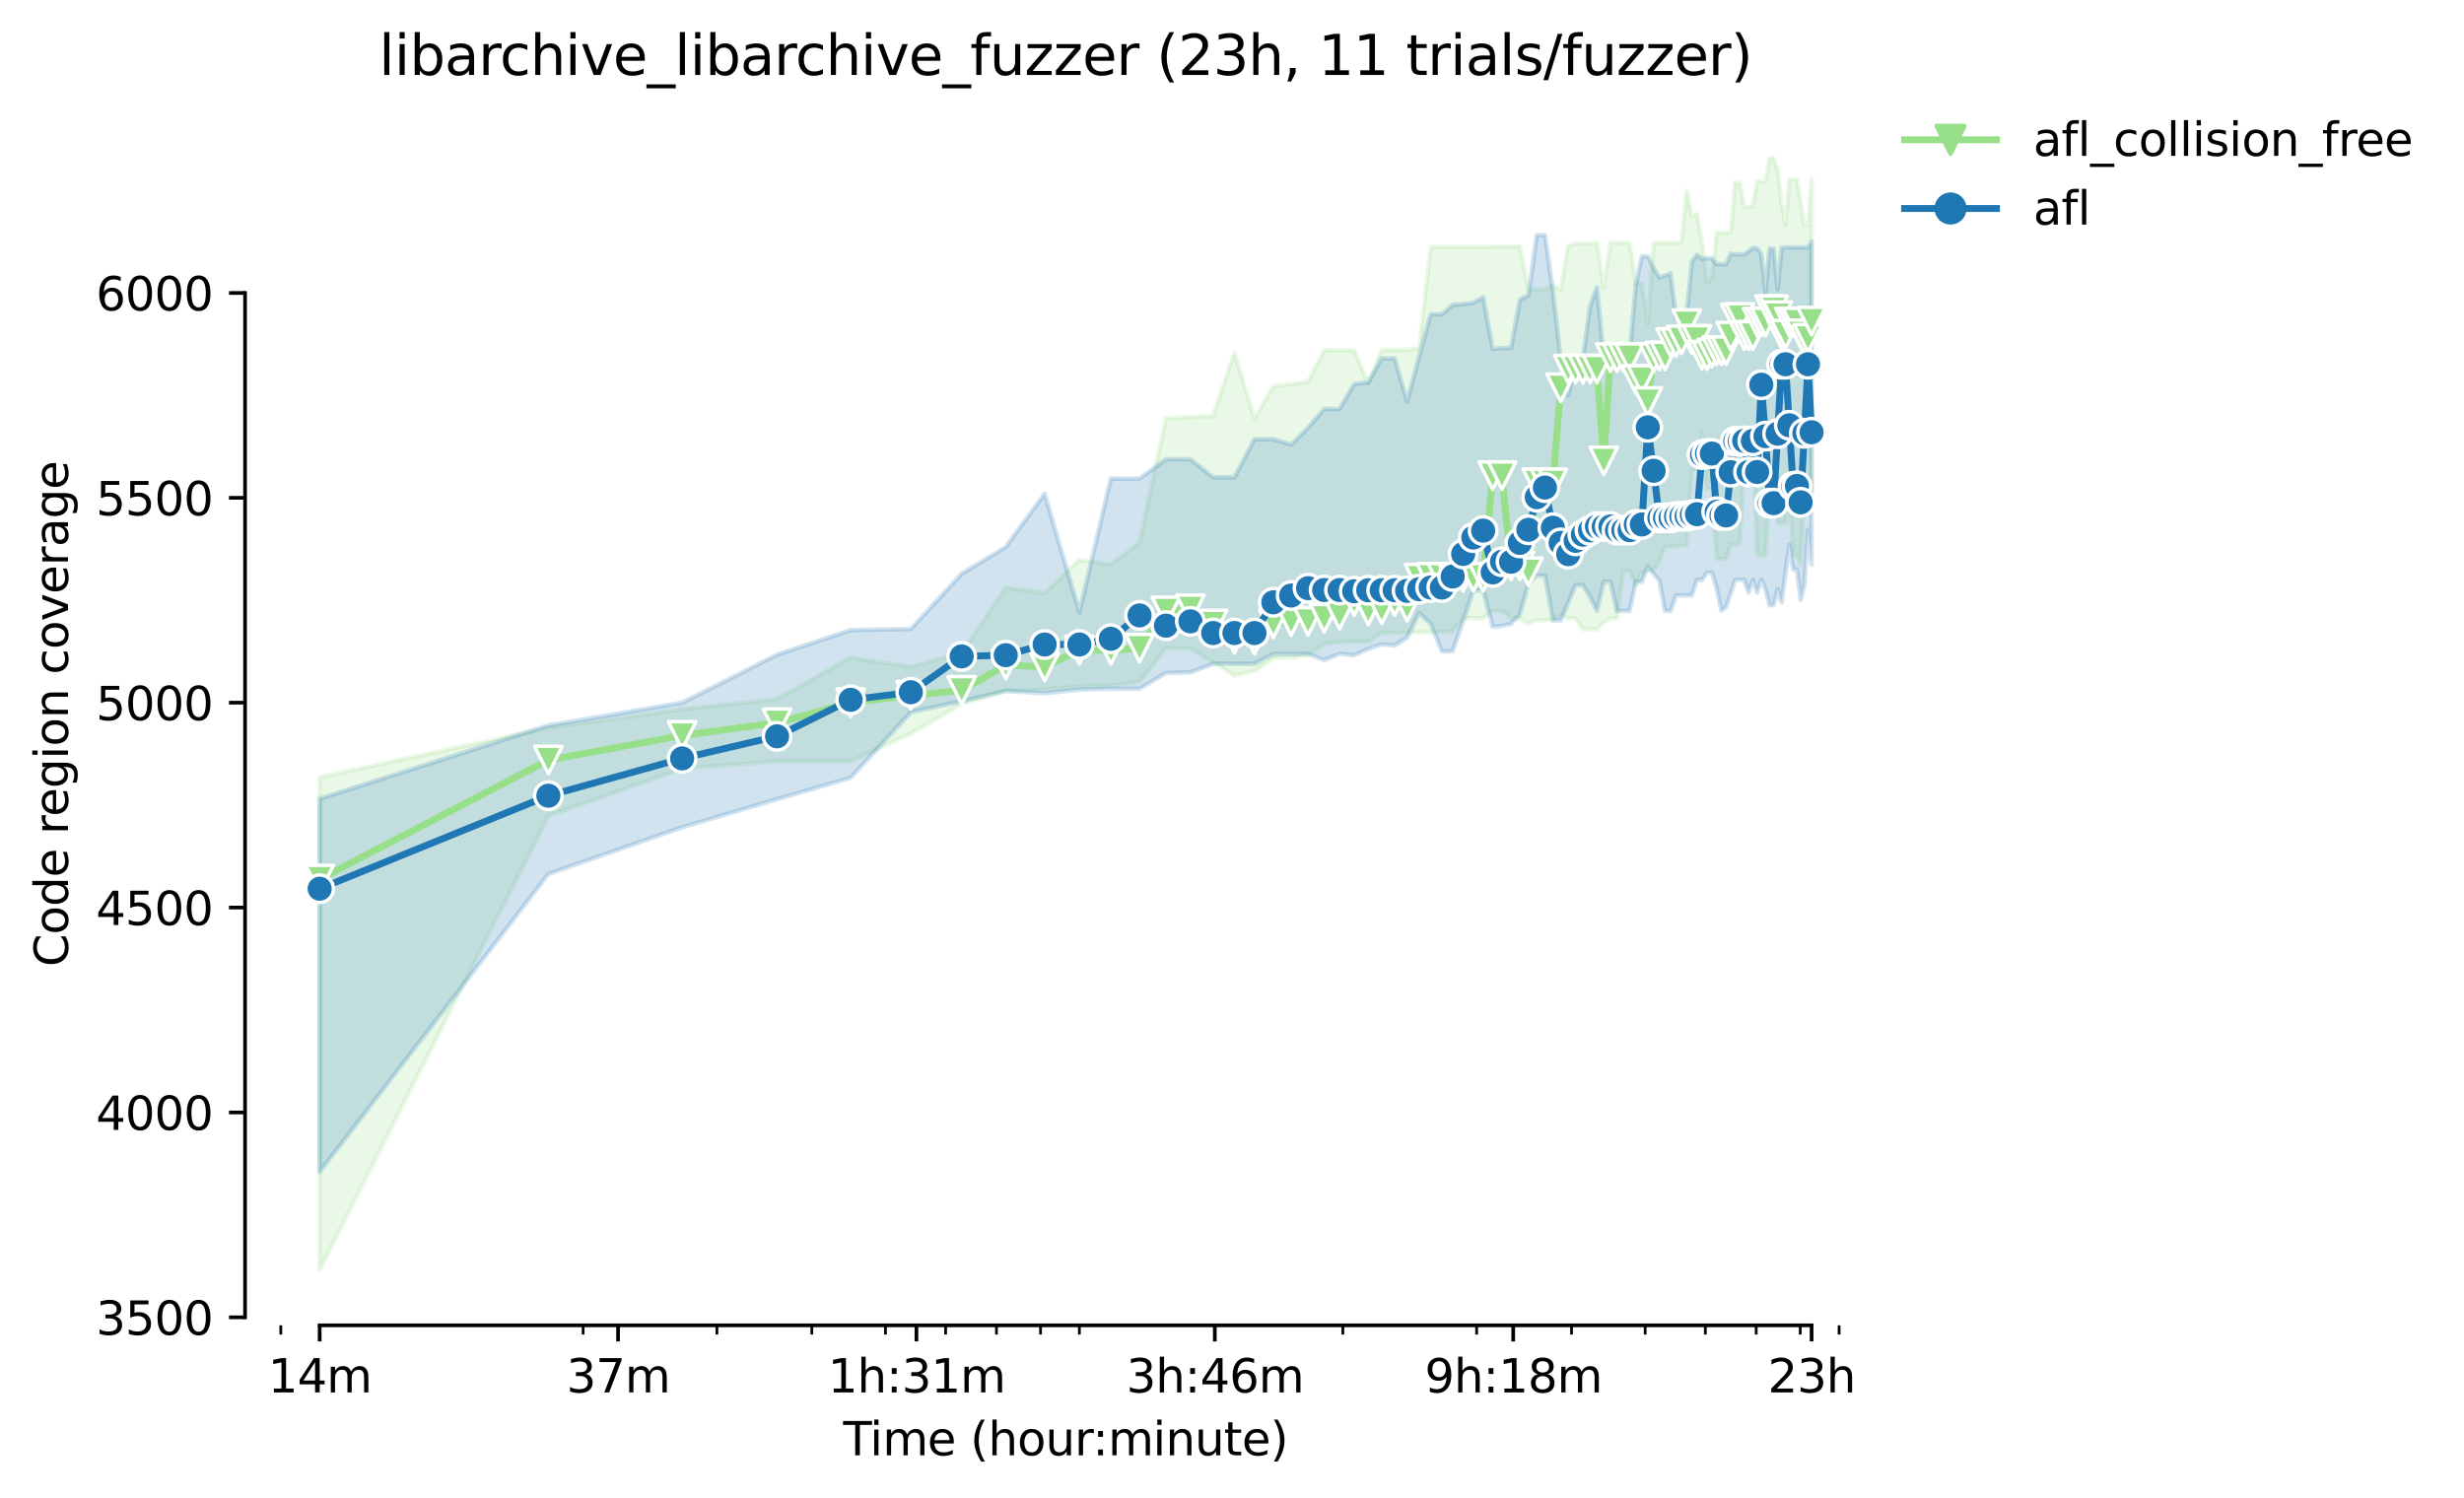<?xml version="1.0" encoding="utf-8" standalone="no"?>
<!DOCTYPE svg PUBLIC "-//W3C//DTD SVG 1.1//EN"
  "http://www.w3.org/Graphics/SVG/1.1/DTD/svg11.dtd">
<svg height="325.986pt" version="1.1" viewBox="0 0 536.183 325.986" width="536.183pt" xmlns="http://www.w3.org/2000/svg" xmlns:xlink="http://www.w3.org/1999/xlink">
 <defs>
  <style type="text/css">*{stroke-linecap:butt;stroke-linejoin:round;}</style>
 </defs>
 <g id="figure_1">
  <g id="patch_1">
   <path d="M 0 325.986 
L 536.183 325.986 
L 536.183 0 
L 0 0 
z
" style="fill:#ffffff;"/>
  </g>
  <g id="axes_1">
   <g id="patch_2">
    <path d="M 53.328 288.43 
L 410.448 288.43 
L 410.448 22.318 
L 53.328 22.318 
z
" style="fill:#ffffff;"/>
   </g>
   <g id="PolyCollection_1">
    <defs>
     <path d="M 69.561 -156.835 
L 69.561 -49.652 
L 119.327 -148.423 
L 148.439 -158.708 
L 169.094 -160.313 
L 185.115 -160.313 
L 198.205 -166.332 
L 209.273 -172.797 
L 218.86 -175.561 
L 227.317 -175.918 
L 234.881 -176.587 
L 241.724 -176.81 
L 247.972 -177.612 
L 253.719 -184.835 
L 259.039 -184.835 
L 263.993 -181.892 
L 268.627 -178.95 
L 272.979 -179.975 
L 277.083 -182.784 
L 280.965 -182.918 
L 284.648 -183.408 
L 288.151 -185.86 
L 291.491 -186.262 
L 294.682 -186.351 
L 297.738 -186.351 
L 300.669 -188.313 
L 303.485 -188.313 
L 306.195 -188.313 
L 308.806 -188.402 
L 311.325 -188.402 
L 313.759 -188.402 
L 316.114 -188.669 
L 318.393 -191.434 
L 320.602 -191.434 
L 322.746 -191.434 
L 324.827 -193.039 
L 326.85 -193.039 
L 328.817 -191.434 
L 330.732 -191.434 
L 332.597 -190.23 
L 334.414 -191.032 
L 336.187 -191.032 
L 337.917 -191.032 
L 339.607 -192.236 
L 341.257 -191.434 
L 342.871 -191.434 
L 344.449 -189.026 
L 345.993 -189.026 
L 347.505 -189.026 
L 348.985 -190.497 
L 350.436 -191.434 
L 351.857 -191.434 
L 353.252 -201.688 
L 354.619 -201.688 
L 355.961 -198.567 
L 357.279 -201.465 
L 358.572 -201.867 
L 359.843 -201.867 
L 361.092 -204.096 
L 362.319 -206.949 
L 363.526 -207.038 
L 364.713 -207.038 
L 365.88 -207.306 
L 367.029 -207.306 
L 368.16 -223.713 
L 369.273 -223.713 
L 370.369 -231.917 
L 371.449 -219.656 
L 372.512 -219.656 
L 373.56 -204.363 
L 374.594 -204.363 
L 375.612 -204.363 
L 376.616 -207.395 
L 377.606 -207.484 
L 378.583 -207.484 
L 379.547 -224.739 
L 380.498 -230.312 
L 381.437 -231.115 
L 382.363 -205.166 
L 383.278 -205.166 
L 384.181 -205.166 
L 385.073 -218.809 
L 385.954 -218.898 
L 386.824 -212.166 
L 387.684 -212.166 
L 388.534 -212.166 
L 389.373 -219.166 
L 390.203 -205.166 
L 391.024 -205.166 
L 391.835 -203.293 
L 392.637 -219.166 
L 393.431 -219.166 
L 394.215 -219.166 
L 394.215 -287.114 
L 394.215 -287.114 
L 393.431 -277.037 
L 392.637 -277.037 
L 391.835 -281.986 
L 391.024 -286.935 
L 390.203 -286.935 
L 389.373 -286.935 
L 388.534 -277.037 
L 387.684 -281.763 
L 386.824 -289.031 
L 385.954 -291.572 
L 385.073 -291.572 
L 384.181 -286.49 
L 383.278 -286.49 
L 382.363 -286.49 
L 381.437 -281.139 
L 380.498 -280.961 
L 379.547 -280.961 
L 378.583 -286.311 
L 377.606 -286.311 
L 376.616 -275.432 
L 375.612 -275.343 
L 374.594 -275.343 
L 373.56 -275.343 
L 372.512 -265.49 
L 371.449 -264.464 
L 370.369 -273.292 
L 369.273 -279.4 
L 368.16 -278.91 
L 367.029 -284.528 
L 365.88 -273.203 
L 364.713 -273.114 
L 363.526 -273.114 
L 362.319 -273.114 
L 361.092 -273.114 
L 359.843 -273.114 
L 358.572 -255.547 
L 357.279 -264.331 
L 355.961 -264.331 
L 354.619 -273.114 
L 353.252 -273.114 
L 351.857 -273.114 
L 350.436 -273.114 
L 348.985 -263.394 
L 347.505 -273.114 
L 345.993 -273.025 
L 344.449 -273.025 
L 342.871 -273.025 
L 341.257 -272.49 
L 339.607 -263.038 
L 337.917 -263.84 
L 336.187 -263.038 
L 334.414 -262.948 
L 332.597 -262.948 
L 330.732 -272.311 
L 328.817 -272.311 
L 326.85 -272.311 
L 324.827 -272.311 
L 322.746 -272.222 
L 320.602 -272.222 
L 318.393 -272.222 
L 316.114 -272.222 
L 313.759 -272.222 
L 311.325 -272.222 
L 308.806 -250.286 
L 306.195 -249.84 
L 303.485 -249.84 
L 300.669 -249.84 
L 297.738 -242.528 
L 294.682 -249.751 
L 291.491 -249.751 
L 288.151 -249.751 
L 284.648 -242.93 
L 280.965 -242.395 
L 277.083 -241.949 
L 272.979 -234.904 
L 268.627 -249.216 
L 263.993 -235.439 
L 259.039 -235.216 
L 253.719 -234.949 
L 247.972 -207.93 
L 241.724 -203.115 
L 234.881 -204.14 
L 227.317 -196.918 
L 218.86 -198.121 
L 209.273 -183.943 
L 198.205 -180.867 
L 185.115 -182.873 
L 169.094 -173.867 
L 148.439 -171.638 
L 119.327 -167.629 
L 69.561 -156.835 
z
" id="m4384374c37" style="stroke:#98df8a;stroke-opacity:0.2;"/>
    </defs>
    <g clip-path="url(#pd48c486bb7)">
     <use style="fill:#98df8a;fill-opacity:0.2;stroke:#98df8a;stroke-opacity:0.2;" x="0" xlink:href="#m4384374c37" y="325.986"/>
    </g>
   </g>
   <g id="PolyCollection_2">
    <defs>
     <path d="M 69.561 -152.154 
L 69.561 -70.964 
L 119.327 -135.791 
L 148.439 -145.957 
L 169.094 -152.065 
L 185.115 -156.746 
L 198.205 -171.014 
L 209.273 -173.377 
L 218.86 -175.65 
L 227.317 -175.115 
L 234.881 -175.918 
L 241.724 -176.096 
L 247.972 -176.096 
L 253.719 -179.529 
L 259.039 -179.663 
L 263.993 -181.536 
L 268.627 -181.536 
L 272.979 -181.536 
L 277.083 -183.676 
L 280.965 -183.676 
L 284.648 -183.676 
L 288.151 -182.338 
L 291.491 -183.676 
L 294.682 -183.408 
L 297.738 -184.79 
L 300.669 -185.79 
L 303.485 -185.504 
L 306.195 -187.243 
L 308.806 -192.593 
L 311.325 -190.274 
L 313.759 -184.211 
L 316.114 -184.3 
L 318.393 -190.899 
L 320.602 -197.497 
L 322.746 -197.497 
L 324.827 -189.606 
L 326.85 -189.784 
L 328.817 -190.23 
L 330.732 -192.281 
L 332.597 -199.013 
L 334.414 -200.752 
L 336.187 -200.752 
L 337.917 -190.988 
L 339.607 -190.988 
L 341.257 -194.822 
L 342.871 -198.656 
L 344.449 -198.656 
L 345.993 -196.16 
L 347.505 -193.039 
L 348.985 -199.37 
L 350.436 -199.37 
L 351.857 -193.039 
L 353.252 -193.039 
L 354.619 -193.039 
L 355.961 -199.37 
L 357.279 -199.37 
L 358.572 -202.758 
L 359.843 -201.064 
L 361.092 -199.637 
L 362.319 -193.039 
L 363.526 -193.039 
L 364.713 -196.427 
L 365.88 -196.427 
L 367.029 -196.427 
L 368.16 -196.427 
L 369.273 -199.816 
L 370.369 -199.816 
L 371.449 -201.376 
L 372.512 -201.376 
L 373.56 -197.988 
L 374.594 -193.039 
L 375.612 -193.93 
L 376.616 -196.873 
L 377.606 -199.816 
L 378.583 -199.816 
L 379.547 -199.816 
L 380.498 -197.051 
L 381.437 -199.816 
L 382.363 -197.051 
L 383.278 -199.816 
L 384.181 -197.765 
L 385.073 -194.287 
L 385.954 -194.287 
L 386.824 -197.765 
L 387.684 -194.911 
L 388.534 -201.242 
L 389.373 -207.483 
L 390.203 -202.045 
L 391.024 -202.045 
L 391.835 -195.446 
L 392.637 -198.746 
L 393.431 -210.694 
L 394.215 -203.07 
L 394.215 -273.381 
L 394.215 -273.381 
L 393.431 -272.133 
L 392.637 -272.133 
L 391.835 -272.133 
L 391.024 -272.133 
L 390.203 -272.133 
L 389.373 -272.133 
L 388.534 -272.133 
L 387.684 -272.044 
L 386.824 -263.038 
L 385.954 -271.866 
L 385.073 -271.866 
L 384.181 -262.324 
L 383.278 -270.617 
L 382.363 -271.91 
L 381.437 -272.044 
L 380.498 -271.331 
L 379.547 -270.617 
L 378.583 -270.617 
L 377.606 -270.617 
L 376.616 -270.751 
L 375.612 -268.477 
L 374.594 -268.477 
L 373.56 -268.477 
L 372.512 -269.77 
L 371.449 -269.77 
L 370.369 -269.636 
L 369.273 -270.528 
L 368.16 -268.967 
L 367.029 -257.598 
L 365.88 -257.598 
L 364.713 -256.974 
L 363.526 -266.515 
L 362.319 -265.98 
L 361.092 -265.624 
L 359.843 -267.63 
L 358.572 -270.171 
L 357.279 -270.171 
L 355.961 -263.929 
L 354.619 -248.86 
L 353.252 -248.057 
L 351.857 -248.057 
L 350.436 -248.057 
L 348.985 -248.057 
L 347.505 -263.483 
L 345.993 -259.203 
L 344.449 -248.057 
L 342.871 -248.057 
L 341.257 -239.942 
L 339.607 -248.057 
L 337.917 -262.681 
L 336.187 -274.808 
L 334.414 -274.808 
L 332.597 -261.7 
L 330.732 -260.808 
L 328.817 -250.242 
L 326.85 -250.242 
L 324.827 -250.063 
L 322.746 -261.254 
L 320.602 -260.095 
L 318.393 -259.827 
L 316.114 -259.649 
L 313.759 -257.598 
L 311.325 -257.598 
L 308.806 -248.339 
L 306.195 -238.605 
L 303.485 -247.968 
L 300.669 -247.968 
L 297.738 -242.751 
L 294.682 -242.439 
L 291.491 -237 
L 288.151 -237 
L 284.648 -232.898 
L 280.965 -229.242 
L 277.083 -230.401 
L 272.979 -230.401 
L 268.627 -222.108 
L 263.993 -222.108 
L 259.039 -226.032 
L 253.719 -226.032 
L 247.972 -221.841 
L 241.724 -221.841 
L 234.881 -192.72 
L 227.317 -218.541 
L 218.86 -206.949 
L 209.273 -201.14 
L 198.205 -189.115 
L 185.115 -188.848 
L 169.094 -183.497 
L 148.439 -173.064 
L 119.327 -168.115 
L 69.561 -152.154 
z
" id="m9d2053fa46" style="stroke:#1f77b4;stroke-opacity:0.2;"/>
    </defs>
    <g clip-path="url(#pd48c486bb7)">
     <use style="fill:#1f77b4;fill-opacity:0.2;stroke:#1f77b4;stroke-opacity:0.2;" x="0" xlink:href="#m9d2053fa46" y="325.986"/>
    </g>
   </g>
   <g id="matplotlib.axis_1">
    <g id="xtick_1">
     <g id="line2d_1">
      <defs>
       <path d="M 0 0 
L 0 3.5 
" id="m6586788b48" style="stroke:#000000;stroke-width:0.8;"/>
      </defs>
      <g>
       <use style="stroke:#000000;stroke-width:0.8;" x="69.561" xlink:href="#m6586788b48" y="288.43"/>
      </g>
     </g>
     <g id="text_1">
      <!-- 14m -->
      <g transform="translate(58.328 303.029)scale(0.1 -0.1)">
       <defs>
        <path d="M 794 531 
L 1825 531 
L 1825 4091 
L 703 3866 
L 703 4441 
L 1819 4666 
L 2450 4666 
L 2450 531 
L 3481 531 
L 3481 0 
L 794 0 
L 794 531 
z
" id="DejaVuSans-31" transform="scale(0.016)"/>
        <path d="M 2419 4116 
L 825 1625 
L 2419 1625 
L 2419 4116 
z
M 2253 4666 
L 3047 4666 
L 3047 1625 
L 3713 1625 
L 3713 1100 
L 3047 1100 
L 3047 0 
L 2419 0 
L 2419 1100 
L 313 1100 
L 313 1709 
L 2253 4666 
z
" id="DejaVuSans-34" transform="scale(0.016)"/>
        <path d="M 3328 2828 
Q 3544 3216 3844 3400 
Q 4144 3584 4550 3584 
Q 5097 3584 5394 3201 
Q 5691 2819 5691 2113 
L 5691 0 
L 5113 0 
L 5113 2094 
Q 5113 2597 4934 2840 
Q 4756 3084 4391 3084 
Q 3944 3084 3684 2787 
Q 3425 2491 3425 1978 
L 3425 0 
L 2847 0 
L 2847 2094 
Q 2847 2600 2669 2842 
Q 2491 3084 2119 3084 
Q 1678 3084 1418 2786 
Q 1159 2488 1159 1978 
L 1159 0 
L 581 0 
L 581 3500 
L 1159 3500 
L 1159 2956 
Q 1356 3278 1631 3431 
Q 1906 3584 2284 3584 
Q 2666 3584 2933 3390 
Q 3200 3197 3328 2828 
z
" id="DejaVuSans-6d" transform="scale(0.016)"/>
       </defs>
       <use xlink:href="#DejaVuSans-31"/>
       <use x="63.623" xlink:href="#DejaVuSans-34"/>
       <use x="127.246" xlink:href="#DejaVuSans-6d"/>
      </g>
     </g>
    </g>
    <g id="xtick_2">
     <g id="line2d_2">
      <g>
       <use style="stroke:#000000;stroke-width:0.8;" x="134.492" xlink:href="#m6586788b48" y="288.43"/>
      </g>
     </g>
     <g id="text_2">
      <!-- 37m -->
      <g transform="translate(123.259 303.029)scale(0.1 -0.1)">
       <defs>
        <path d="M 2597 2516 
Q 3050 2419 3304 2112 
Q 3559 1806 3559 1356 
Q 3559 666 3084 287 
Q 2609 -91 1734 -91 
Q 1441 -91 1130 -33 
Q 819 25 488 141 
L 488 750 
Q 750 597 1062 519 
Q 1375 441 1716 441 
Q 2309 441 2620 675 
Q 2931 909 2931 1356 
Q 2931 1769 2642 2001 
Q 2353 2234 1838 2234 
L 1294 2234 
L 1294 2753 
L 1863 2753 
Q 2328 2753 2575 2939 
Q 2822 3125 2822 3475 
Q 2822 3834 2567 4026 
Q 2313 4219 1838 4219 
Q 1578 4219 1281 4162 
Q 984 4106 628 3988 
L 628 4550 
Q 988 4650 1302 4700 
Q 1616 4750 1894 4750 
Q 2613 4750 3031 4423 
Q 3450 4097 3450 3541 
Q 3450 3153 3228 2886 
Q 3006 2619 2597 2516 
z
" id="DejaVuSans-33" transform="scale(0.016)"/>
        <path d="M 525 4666 
L 3525 4666 
L 3525 4397 
L 1831 0 
L 1172 0 
L 2766 4134 
L 525 4134 
L 525 4666 
z
" id="DejaVuSans-37" transform="scale(0.016)"/>
       </defs>
       <use xlink:href="#DejaVuSans-33"/>
       <use x="63.623" xlink:href="#DejaVuSans-37"/>
       <use x="127.246" xlink:href="#DejaVuSans-6d"/>
      </g>
     </g>
    </g>
    <g id="xtick_3">
     <g id="line2d_3">
      <g>
       <use style="stroke:#000000;stroke-width:0.8;" x="199.423" xlink:href="#m6586788b48" y="288.43"/>
      </g>
     </g>
     <g id="text_3">
      <!-- 1h:31m -->
      <g transform="translate(180.156 303.029)scale(0.1 -0.1)">
       <defs>
        <path d="M 3513 2113 
L 3513 0 
L 2938 0 
L 2938 2094 
Q 2938 2591 2744 2837 
Q 2550 3084 2163 3084 
Q 1697 3084 1428 2787 
Q 1159 2491 1159 1978 
L 1159 0 
L 581 0 
L 581 4863 
L 1159 4863 
L 1159 2956 
Q 1366 3272 1645 3428 
Q 1925 3584 2291 3584 
Q 2894 3584 3203 3211 
Q 3513 2838 3513 2113 
z
" id="DejaVuSans-68" transform="scale(0.016)"/>
        <path d="M 750 794 
L 1409 794 
L 1409 0 
L 750 0 
L 750 794 
z
M 750 3309 
L 1409 3309 
L 1409 2516 
L 750 2516 
L 750 3309 
z
" id="DejaVuSans-3a" transform="scale(0.016)"/>
       </defs>
       <use xlink:href="#DejaVuSans-31"/>
       <use x="63.623" xlink:href="#DejaVuSans-68"/>
       <use x="127.002" xlink:href="#DejaVuSans-3a"/>
       <use x="160.693" xlink:href="#DejaVuSans-33"/>
       <use x="224.316" xlink:href="#DejaVuSans-31"/>
       <use x="287.939" xlink:href="#DejaVuSans-6d"/>
      </g>
     </g>
    </g>
    <g id="xtick_4">
     <g id="line2d_4">
      <g>
       <use style="stroke:#000000;stroke-width:0.8;" x="264.354" xlink:href="#m6586788b48" y="288.43"/>
      </g>
     </g>
     <g id="text_4">
      <!-- 3h:46m -->
      <g transform="translate(245.087 303.029)scale(0.1 -0.1)">
       <defs>
        <path d="M 2113 2584 
Q 1688 2584 1439 2293 
Q 1191 2003 1191 1497 
Q 1191 994 1439 701 
Q 1688 409 2113 409 
Q 2538 409 2786 701 
Q 3034 994 3034 1497 
Q 3034 2003 2786 2293 
Q 2538 2584 2113 2584 
z
M 3366 4563 
L 3366 3988 
Q 3128 4100 2886 4159 
Q 2644 4219 2406 4219 
Q 1781 4219 1451 3797 
Q 1122 3375 1075 2522 
Q 1259 2794 1537 2939 
Q 1816 3084 2150 3084 
Q 2853 3084 3261 2657 
Q 3669 2231 3669 1497 
Q 3669 778 3244 343 
Q 2819 -91 2113 -91 
Q 1303 -91 875 529 
Q 447 1150 447 2328 
Q 447 3434 972 4092 
Q 1497 4750 2381 4750 
Q 2619 4750 2861 4703 
Q 3103 4656 3366 4563 
z
" id="DejaVuSans-36" transform="scale(0.016)"/>
       </defs>
       <use xlink:href="#DejaVuSans-33"/>
       <use x="63.623" xlink:href="#DejaVuSans-68"/>
       <use x="127.002" xlink:href="#DejaVuSans-3a"/>
       <use x="160.693" xlink:href="#DejaVuSans-34"/>
       <use x="224.316" xlink:href="#DejaVuSans-36"/>
       <use x="287.939" xlink:href="#DejaVuSans-6d"/>
      </g>
     </g>
    </g>
    <g id="xtick_5">
     <g id="line2d_5">
      <g>
       <use style="stroke:#000000;stroke-width:0.8;" x="329.285" xlink:href="#m6586788b48" y="288.43"/>
      </g>
     </g>
     <g id="text_5">
      <!-- 9h:18m -->
      <g transform="translate(310.018 303.029)scale(0.1 -0.1)">
       <defs>
        <path d="M 703 97 
L 703 672 
Q 941 559 1184 500 
Q 1428 441 1663 441 
Q 2288 441 2617 861 
Q 2947 1281 2994 2138 
Q 2813 1869 2534 1725 
Q 2256 1581 1919 1581 
Q 1219 1581 811 2004 
Q 403 2428 403 3163 
Q 403 3881 828 4315 
Q 1253 4750 1959 4750 
Q 2769 4750 3195 4129 
Q 3622 3509 3622 2328 
Q 3622 1225 3098 567 
Q 2575 -91 1691 -91 
Q 1453 -91 1209 -44 
Q 966 3 703 97 
z
M 1959 2075 
Q 2384 2075 2632 2365 
Q 2881 2656 2881 3163 
Q 2881 3666 2632 3958 
Q 2384 4250 1959 4250 
Q 1534 4250 1286 3958 
Q 1038 3666 1038 3163 
Q 1038 2656 1286 2365 
Q 1534 2075 1959 2075 
z
" id="DejaVuSans-39" transform="scale(0.016)"/>
        <path d="M 2034 2216 
Q 1584 2216 1326 1975 
Q 1069 1734 1069 1313 
Q 1069 891 1326 650 
Q 1584 409 2034 409 
Q 2484 409 2743 651 
Q 3003 894 3003 1313 
Q 3003 1734 2745 1975 
Q 2488 2216 2034 2216 
z
M 1403 2484 
Q 997 2584 770 2862 
Q 544 3141 544 3541 
Q 544 4100 942 4425 
Q 1341 4750 2034 4750 
Q 2731 4750 3128 4425 
Q 3525 4100 3525 3541 
Q 3525 3141 3298 2862 
Q 3072 2584 2669 2484 
Q 3125 2378 3379 2068 
Q 3634 1759 3634 1313 
Q 3634 634 3220 271 
Q 2806 -91 2034 -91 
Q 1263 -91 848 271 
Q 434 634 434 1313 
Q 434 1759 690 2068 
Q 947 2378 1403 2484 
z
M 1172 3481 
Q 1172 3119 1398 2916 
Q 1625 2713 2034 2713 
Q 2441 2713 2670 2916 
Q 2900 3119 2900 3481 
Q 2900 3844 2670 4047 
Q 2441 4250 2034 4250 
Q 1625 4250 1398 4047 
Q 1172 3844 1172 3481 
z
" id="DejaVuSans-38" transform="scale(0.016)"/>
       </defs>
       <use xlink:href="#DejaVuSans-39"/>
       <use x="63.623" xlink:href="#DejaVuSans-68"/>
       <use x="127.002" xlink:href="#DejaVuSans-3a"/>
       <use x="160.693" xlink:href="#DejaVuSans-31"/>
       <use x="224.316" xlink:href="#DejaVuSans-38"/>
       <use x="287.939" xlink:href="#DejaVuSans-6d"/>
      </g>
     </g>
    </g>
    <g id="xtick_6">
     <g id="line2d_6">
      <g>
       <use style="stroke:#000000;stroke-width:0.8;" x="394.216" xlink:href="#m6586788b48" y="288.43"/>
      </g>
     </g>
     <g id="text_6">
      <!-- 23h -->
      <g transform="translate(384.685 303.029)scale(0.1 -0.1)">
       <defs>
        <path d="M 1228 531 
L 3431 531 
L 3431 0 
L 469 0 
L 469 531 
Q 828 903 1448 1529 
Q 2069 2156 2228 2338 
Q 2531 2678 2651 2914 
Q 2772 3150 2772 3378 
Q 2772 3750 2511 3984 
Q 2250 4219 1831 4219 
Q 1534 4219 1204 4116 
Q 875 4013 500 3803 
L 500 4441 
Q 881 4594 1212 4672 
Q 1544 4750 1819 4750 
Q 2544 4750 2975 4387 
Q 3406 4025 3406 3419 
Q 3406 3131 3298 2873 
Q 3191 2616 2906 2266 
Q 2828 2175 2409 1742 
Q 1991 1309 1228 531 
z
" id="DejaVuSans-32" transform="scale(0.016)"/>
       </defs>
       <use xlink:href="#DejaVuSans-32"/>
       <use x="63.623" xlink:href="#DejaVuSans-33"/>
       <use x="127.246" xlink:href="#DejaVuSans-68"/>
      </g>
     </g>
    </g>
    <g id="xtick_7">
     <g id="line2d_7">
      <defs>
       <path d="M 0 0 
L 0 2 
" id="m118f556dc5" style="stroke:#000000;stroke-width:0.6;"/>
      </defs>
      <g>
       <use style="stroke:#000000;stroke-width:0.6;" x="61.104" xlink:href="#m118f556dc5" y="288.43"/>
      </g>
     </g>
    </g>
    <g id="xtick_8">
     <g id="line2d_8">
      <g>
       <use style="stroke:#000000;stroke-width:0.6;" x="126.892" xlink:href="#m118f556dc5" y="288.43"/>
      </g>
     </g>
    </g>
    <g id="xtick_9">
     <g id="line2d_9">
      <g>
       <use style="stroke:#000000;stroke-width:0.6;" x="156.003" xlink:href="#m118f556dc5" y="288.43"/>
      </g>
     </g>
    </g>
    <g id="xtick_10">
     <g id="line2d_10">
      <g>
       <use style="stroke:#000000;stroke-width:0.6;" x="176.658" xlink:href="#m118f556dc5" y="288.43"/>
      </g>
     </g>
    </g>
    <g id="xtick_11">
     <g id="line2d_11">
      <g>
       <use style="stroke:#000000;stroke-width:0.6;" x="192.68" xlink:href="#m118f556dc5" y="288.43"/>
      </g>
     </g>
    </g>
    <g id="xtick_12">
     <g id="line2d_12">
      <g>
       <use style="stroke:#000000;stroke-width:0.6;" x="205.77" xlink:href="#m118f556dc5" y="288.43"/>
      </g>
     </g>
    </g>
    <g id="xtick_13">
     <g id="line2d_13">
      <g>
       <use style="stroke:#000000;stroke-width:0.6;" x="216.838" xlink:href="#m118f556dc5" y="288.43"/>
      </g>
     </g>
    </g>
    <g id="xtick_14">
     <g id="line2d_14">
      <g>
       <use style="stroke:#000000;stroke-width:0.6;" x="226.425" xlink:href="#m118f556dc5" y="288.43"/>
      </g>
     </g>
    </g>
    <g id="xtick_15">
     <g id="line2d_15">
      <g>
       <use style="stroke:#000000;stroke-width:0.6;" x="234.881" xlink:href="#m118f556dc5" y="288.43"/>
      </g>
     </g>
    </g>
    <g id="xtick_16">
     <g id="line2d_16">
      <g>
       <use style="stroke:#000000;stroke-width:0.6;" x="292.213" xlink:href="#m118f556dc5" y="288.43"/>
      </g>
     </g>
    </g>
    <g id="xtick_17">
     <g id="line2d_17">
      <g>
       <use style="stroke:#000000;stroke-width:0.6;" x="321.324" xlink:href="#m118f556dc5" y="288.43"/>
      </g>
     </g>
    </g>
    <g id="xtick_18">
     <g id="line2d_18">
      <g>
       <use style="stroke:#000000;stroke-width:0.6;" x="341.979" xlink:href="#m118f556dc5" y="288.43"/>
      </g>
     </g>
    </g>
    <g id="xtick_19">
     <g id="line2d_19">
      <g>
       <use style="stroke:#000000;stroke-width:0.6;" x="358" xlink:href="#m118f556dc5" y="288.43"/>
      </g>
     </g>
    </g>
    <g id="xtick_20">
     <g id="line2d_20">
      <g>
       <use style="stroke:#000000;stroke-width:0.6;" x="371.091" xlink:href="#m118f556dc5" y="288.43"/>
      </g>
     </g>
    </g>
    <g id="xtick_21">
     <g id="line2d_21">
      <g>
       <use style="stroke:#000000;stroke-width:0.6;" x="382.158" xlink:href="#m118f556dc5" y="288.43"/>
      </g>
     </g>
    </g>
    <g id="xtick_22">
     <g id="line2d_22">
      <g>
       <use style="stroke:#000000;stroke-width:0.6;" x="391.745" xlink:href="#m118f556dc5" y="288.43"/>
      </g>
     </g>
    </g>
    <g id="xtick_23">
     <g id="line2d_23">
      <g>
       <use style="stroke:#000000;stroke-width:0.6;" x="400.202" xlink:href="#m118f556dc5" y="288.43"/>
      </g>
     </g>
    </g>
    <g id="text_7">
     <!-- Time (hour:minute) -->
     <g transform="translate(183.481 316.707)scale(0.1 -0.1)">
      <defs>
       <path d="M -19 4666 
L 3928 4666 
L 3928 4134 
L 2272 4134 
L 2272 0 
L 1638 0 
L 1638 4134 
L -19 4134 
L -19 4666 
z
" id="DejaVuSans-54" transform="scale(0.016)"/>
       <path d="M 603 3500 
L 1178 3500 
L 1178 0 
L 603 0 
L 603 3500 
z
M 603 4863 
L 1178 4863 
L 1178 4134 
L 603 4134 
L 603 4863 
z
" id="DejaVuSans-69" transform="scale(0.016)"/>
       <path d="M 3597 1894 
L 3597 1613 
L 953 1613 
Q 991 1019 1311 708 
Q 1631 397 2203 397 
Q 2534 397 2845 478 
Q 3156 559 3463 722 
L 3463 178 
Q 3153 47 2828 -22 
Q 2503 -91 2169 -91 
Q 1331 -91 842 396 
Q 353 884 353 1716 
Q 353 2575 817 3079 
Q 1281 3584 2069 3584 
Q 2775 3584 3186 3129 
Q 3597 2675 3597 1894 
z
M 3022 2063 
Q 3016 2534 2758 2815 
Q 2500 3097 2075 3097 
Q 1594 3097 1305 2825 
Q 1016 2553 972 2059 
L 3022 2063 
z
" id="DejaVuSans-65" transform="scale(0.016)"/>
       <path id="DejaVuSans-20" transform="scale(0.016)"/>
       <path d="M 1984 4856 
Q 1566 4138 1362 3434 
Q 1159 2731 1159 2009 
Q 1159 1288 1364 580 
Q 1569 -128 1984 -844 
L 1484 -844 
Q 1016 -109 783 600 
Q 550 1309 550 2009 
Q 550 2706 781 3412 
Q 1013 4119 1484 4856 
L 1984 4856 
z
" id="DejaVuSans-28" transform="scale(0.016)"/>
       <path d="M 1959 3097 
Q 1497 3097 1228 2736 
Q 959 2375 959 1747 
Q 959 1119 1226 758 
Q 1494 397 1959 397 
Q 2419 397 2687 759 
Q 2956 1122 2956 1747 
Q 2956 2369 2687 2733 
Q 2419 3097 1959 3097 
z
M 1959 3584 
Q 2709 3584 3137 3096 
Q 3566 2609 3566 1747 
Q 3566 888 3137 398 
Q 2709 -91 1959 -91 
Q 1206 -91 779 398 
Q 353 888 353 1747 
Q 353 2609 779 3096 
Q 1206 3584 1959 3584 
z
" id="DejaVuSans-6f" transform="scale(0.016)"/>
       <path d="M 544 1381 
L 544 3500 
L 1119 3500 
L 1119 1403 
Q 1119 906 1312 657 
Q 1506 409 1894 409 
Q 2359 409 2629 706 
Q 2900 1003 2900 1516 
L 2900 3500 
L 3475 3500 
L 3475 0 
L 2900 0 
L 2900 538 
Q 2691 219 2414 64 
Q 2138 -91 1772 -91 
Q 1169 -91 856 284 
Q 544 659 544 1381 
z
M 1991 3584 
L 1991 3584 
z
" id="DejaVuSans-75" transform="scale(0.016)"/>
       <path d="M 2631 2963 
Q 2534 3019 2420 3045 
Q 2306 3072 2169 3072 
Q 1681 3072 1420 2755 
Q 1159 2438 1159 1844 
L 1159 0 
L 581 0 
L 581 3500 
L 1159 3500 
L 1159 2956 
Q 1341 3275 1631 3429 
Q 1922 3584 2338 3584 
Q 2397 3584 2469 3576 
Q 2541 3569 2628 3553 
L 2631 2963 
z
" id="DejaVuSans-72" transform="scale(0.016)"/>
       <path d="M 3513 2113 
L 3513 0 
L 2938 0 
L 2938 2094 
Q 2938 2591 2744 2837 
Q 2550 3084 2163 3084 
Q 1697 3084 1428 2787 
Q 1159 2491 1159 1978 
L 1159 0 
L 581 0 
L 581 3500 
L 1159 3500 
L 1159 2956 
Q 1366 3272 1645 3428 
Q 1925 3584 2291 3584 
Q 2894 3584 3203 3211 
Q 3513 2838 3513 2113 
z
" id="DejaVuSans-6e" transform="scale(0.016)"/>
       <path d="M 1172 4494 
L 1172 3500 
L 2356 3500 
L 2356 3053 
L 1172 3053 
L 1172 1153 
Q 1172 725 1289 603 
Q 1406 481 1766 481 
L 2356 481 
L 2356 0 
L 1766 0 
Q 1100 0 847 248 
Q 594 497 594 1153 
L 594 3053 
L 172 3053 
L 172 3500 
L 594 3500 
L 594 4494 
L 1172 4494 
z
" id="DejaVuSans-74" transform="scale(0.016)"/>
       <path d="M 513 4856 
L 1013 4856 
Q 1481 4119 1714 3412 
Q 1947 2706 1947 2009 
Q 1947 1309 1714 600 
Q 1481 -109 1013 -844 
L 513 -844 
Q 928 -128 1133 580 
Q 1338 1288 1338 2009 
Q 1338 2731 1133 3434 
Q 928 4138 513 4856 
z
" id="DejaVuSans-29" transform="scale(0.016)"/>
      </defs>
      <use xlink:href="#DejaVuSans-54"/>
      <use x="57.959" xlink:href="#DejaVuSans-69"/>
      <use x="85.742" xlink:href="#DejaVuSans-6d"/>
      <use x="183.154" xlink:href="#DejaVuSans-65"/>
      <use x="244.678" xlink:href="#DejaVuSans-20"/>
      <use x="276.465" xlink:href="#DejaVuSans-28"/>
      <use x="315.479" xlink:href="#DejaVuSans-68"/>
      <use x="378.857" xlink:href="#DejaVuSans-6f"/>
      <use x="440.039" xlink:href="#DejaVuSans-75"/>
      <use x="503.418" xlink:href="#DejaVuSans-72"/>
      <use x="542.781" xlink:href="#DejaVuSans-3a"/>
      <use x="576.473" xlink:href="#DejaVuSans-6d"/>
      <use x="673.885" xlink:href="#DejaVuSans-69"/>
      <use x="701.668" xlink:href="#DejaVuSans-6e"/>
      <use x="765.047" xlink:href="#DejaVuSans-75"/>
      <use x="828.426" xlink:href="#DejaVuSans-74"/>
      <use x="867.635" xlink:href="#DejaVuSans-65"/>
      <use x="929.158" xlink:href="#DejaVuSans-29"/>
     </g>
    </g>
   </g>
   <g id="matplotlib.axis_2">
    <g id="ytick_1">
     <g id="line2d_24">
      <defs>
       <path d="M 0 0 
L -3.5 0 
" id="m17590045d2" style="stroke:#000000;stroke-width:0.8;"/>
      </defs>
      <g>
       <use style="stroke:#000000;stroke-width:0.8;" x="53.328" xlink:href="#m17590045d2" y="286.678"/>
      </g>
     </g>
     <g id="text_8">
      <!-- 3500 -->
      <g transform="translate(20.878 290.477)scale(0.1 -0.1)">
       <defs>
        <path d="M 691 4666 
L 3169 4666 
L 3169 4134 
L 1269 4134 
L 1269 2991 
Q 1406 3038 1543 3061 
Q 1681 3084 1819 3084 
Q 2600 3084 3056 2656 
Q 3513 2228 3513 1497 
Q 3513 744 3044 326 
Q 2575 -91 1722 -91 
Q 1428 -91 1123 -41 
Q 819 9 494 109 
L 494 744 
Q 775 591 1075 516 
Q 1375 441 1709 441 
Q 2250 441 2565 725 
Q 2881 1009 2881 1497 
Q 2881 1984 2565 2268 
Q 2250 2553 1709 2553 
Q 1456 2553 1204 2497 
Q 953 2441 691 2322 
L 691 4666 
z
" id="DejaVuSans-35" transform="scale(0.016)"/>
        <path d="M 2034 4250 
Q 1547 4250 1301 3770 
Q 1056 3291 1056 2328 
Q 1056 1369 1301 889 
Q 1547 409 2034 409 
Q 2525 409 2770 889 
Q 3016 1369 3016 2328 
Q 3016 3291 2770 3770 
Q 2525 4250 2034 4250 
z
M 2034 4750 
Q 2819 4750 3233 4129 
Q 3647 3509 3647 2328 
Q 3647 1150 3233 529 
Q 2819 -91 2034 -91 
Q 1250 -91 836 529 
Q 422 1150 422 2328 
Q 422 3509 836 4129 
Q 1250 4750 2034 4750 
z
" id="DejaVuSans-30" transform="scale(0.016)"/>
       </defs>
       <use xlink:href="#DejaVuSans-33"/>
       <use x="63.623" xlink:href="#DejaVuSans-35"/>
       <use x="127.246" xlink:href="#DejaVuSans-30"/>
       <use x="190.869" xlink:href="#DejaVuSans-30"/>
      </g>
     </g>
    </g>
    <g id="ytick_2">
     <g id="line2d_25">
      <g>
       <use style="stroke:#000000;stroke-width:0.8;" x="53.328" xlink:href="#m17590045d2" y="242.093"/>
      </g>
     </g>
     <g id="text_9">
      <!-- 4000 -->
      <g transform="translate(20.878 245.892)scale(0.1 -0.1)">
       <use xlink:href="#DejaVuSans-34"/>
       <use x="63.623" xlink:href="#DejaVuSans-30"/>
       <use x="127.246" xlink:href="#DejaVuSans-30"/>
       <use x="190.869" xlink:href="#DejaVuSans-30"/>
      </g>
     </g>
    </g>
    <g id="ytick_3">
     <g id="line2d_26">
      <g>
       <use style="stroke:#000000;stroke-width:0.8;" x="53.328" xlink:href="#m17590045d2" y="197.507"/>
      </g>
     </g>
     <g id="text_10">
      <!-- 4500 -->
      <g transform="translate(20.878 201.306)scale(0.1 -0.1)">
       <use xlink:href="#DejaVuSans-34"/>
       <use x="63.623" xlink:href="#DejaVuSans-35"/>
       <use x="127.246" xlink:href="#DejaVuSans-30"/>
       <use x="190.869" xlink:href="#DejaVuSans-30"/>
      </g>
     </g>
    </g>
    <g id="ytick_4">
     <g id="line2d_27">
      <g>
       <use style="stroke:#000000;stroke-width:0.8;" x="53.328" xlink:href="#m17590045d2" y="152.922"/>
      </g>
     </g>
     <g id="text_11">
      <!-- 5000 -->
      <g transform="translate(20.878 156.721)scale(0.1 -0.1)">
       <use xlink:href="#DejaVuSans-35"/>
       <use x="63.623" xlink:href="#DejaVuSans-30"/>
       <use x="127.246" xlink:href="#DejaVuSans-30"/>
       <use x="190.869" xlink:href="#DejaVuSans-30"/>
      </g>
     </g>
    </g>
    <g id="ytick_5">
     <g id="line2d_28">
      <g>
       <use style="stroke:#000000;stroke-width:0.8;" x="53.328" xlink:href="#m17590045d2" y="108.337"/>
      </g>
     </g>
     <g id="text_12">
      <!-- 5500 -->
      <g transform="translate(20.878 112.136)scale(0.1 -0.1)">
       <use xlink:href="#DejaVuSans-35"/>
       <use x="63.623" xlink:href="#DejaVuSans-35"/>
       <use x="127.246" xlink:href="#DejaVuSans-30"/>
       <use x="190.869" xlink:href="#DejaVuSans-30"/>
      </g>
     </g>
    </g>
    <g id="ytick_6">
     <g id="line2d_29">
      <g>
       <use style="stroke:#000000;stroke-width:0.8;" x="53.328" xlink:href="#m17590045d2" y="63.751"/>
      </g>
     </g>
     <g id="text_13">
      <!-- 6000 -->
      <g transform="translate(20.878 67.55)scale(0.1 -0.1)">
       <use xlink:href="#DejaVuSans-36"/>
       <use x="63.623" xlink:href="#DejaVuSans-30"/>
       <use x="127.246" xlink:href="#DejaVuSans-30"/>
       <use x="190.869" xlink:href="#DejaVuSans-30"/>
      </g>
     </g>
    </g>
    <g id="text_14">
     <!-- Code region coverage -->
     <g transform="translate(14.798 210.38)rotate(-90)scale(0.1 -0.1)">
      <defs>
       <path d="M 4122 4306 
L 4122 3641 
Q 3803 3938 3442 4084 
Q 3081 4231 2675 4231 
Q 1875 4231 1450 3742 
Q 1025 3253 1025 2328 
Q 1025 1406 1450 917 
Q 1875 428 2675 428 
Q 3081 428 3442 575 
Q 3803 722 4122 1019 
L 4122 359 
Q 3791 134 3420 21 
Q 3050 -91 2638 -91 
Q 1578 -91 968 557 
Q 359 1206 359 2328 
Q 359 3453 968 4101 
Q 1578 4750 2638 4750 
Q 3056 4750 3426 4639 
Q 3797 4528 4122 4306 
z
" id="DejaVuSans-43" transform="scale(0.016)"/>
       <path d="M 2906 2969 
L 2906 4863 
L 3481 4863 
L 3481 0 
L 2906 0 
L 2906 525 
Q 2725 213 2448 61 
Q 2172 -91 1784 -91 
Q 1150 -91 751 415 
Q 353 922 353 1747 
Q 353 2572 751 3078 
Q 1150 3584 1784 3584 
Q 2172 3584 2448 3432 
Q 2725 3281 2906 2969 
z
M 947 1747 
Q 947 1113 1208 752 
Q 1469 391 1925 391 
Q 2381 391 2643 752 
Q 2906 1113 2906 1747 
Q 2906 2381 2643 2742 
Q 2381 3103 1925 3103 
Q 1469 3103 1208 2742 
Q 947 2381 947 1747 
z
" id="DejaVuSans-64" transform="scale(0.016)"/>
       <path d="M 2906 1791 
Q 2906 2416 2648 2759 
Q 2391 3103 1925 3103 
Q 1463 3103 1205 2759 
Q 947 2416 947 1791 
Q 947 1169 1205 825 
Q 1463 481 1925 481 
Q 2391 481 2648 825 
Q 2906 1169 2906 1791 
z
M 3481 434 
Q 3481 -459 3084 -895 
Q 2688 -1331 1869 -1331 
Q 1566 -1331 1297 -1286 
Q 1028 -1241 775 -1147 
L 775 -588 
Q 1028 -725 1275 -790 
Q 1522 -856 1778 -856 
Q 2344 -856 2625 -561 
Q 2906 -266 2906 331 
L 2906 616 
Q 2728 306 2450 153 
Q 2172 0 1784 0 
Q 1141 0 747 490 
Q 353 981 353 1791 
Q 353 2603 747 3093 
Q 1141 3584 1784 3584 
Q 2172 3584 2450 3431 
Q 2728 3278 2906 2969 
L 2906 3500 
L 3481 3500 
L 3481 434 
z
" id="DejaVuSans-67" transform="scale(0.016)"/>
       <path d="M 3122 3366 
L 3122 2828 
Q 2878 2963 2633 3030 
Q 2388 3097 2138 3097 
Q 1578 3097 1268 2742 
Q 959 2388 959 1747 
Q 959 1106 1268 751 
Q 1578 397 2138 397 
Q 2388 397 2633 464 
Q 2878 531 3122 666 
L 3122 134 
Q 2881 22 2623 -34 
Q 2366 -91 2075 -91 
Q 1284 -91 818 406 
Q 353 903 353 1747 
Q 353 2603 823 3093 
Q 1294 3584 2113 3584 
Q 2378 3584 2631 3529 
Q 2884 3475 3122 3366 
z
" id="DejaVuSans-63" transform="scale(0.016)"/>
       <path d="M 191 3500 
L 800 3500 
L 1894 563 
L 2988 3500 
L 3597 3500 
L 2284 0 
L 1503 0 
L 191 3500 
z
" id="DejaVuSans-76" transform="scale(0.016)"/>
       <path d="M 2194 1759 
Q 1497 1759 1228 1600 
Q 959 1441 959 1056 
Q 959 750 1161 570 
Q 1363 391 1709 391 
Q 2188 391 2477 730 
Q 2766 1069 2766 1631 
L 2766 1759 
L 2194 1759 
z
M 3341 1997 
L 3341 0 
L 2766 0 
L 2766 531 
Q 2569 213 2275 61 
Q 1981 -91 1556 -91 
Q 1019 -91 701 211 
Q 384 513 384 1019 
Q 384 1609 779 1909 
Q 1175 2209 1959 2209 
L 2766 2209 
L 2766 2266 
Q 2766 2663 2505 2880 
Q 2244 3097 1772 3097 
Q 1472 3097 1187 3025 
Q 903 2953 641 2809 
L 641 3341 
Q 956 3463 1253 3523 
Q 1550 3584 1831 3584 
Q 2591 3584 2966 3190 
Q 3341 2797 3341 1997 
z
" id="DejaVuSans-61" transform="scale(0.016)"/>
      </defs>
      <use xlink:href="#DejaVuSans-43"/>
      <use x="69.824" xlink:href="#DejaVuSans-6f"/>
      <use x="131.006" xlink:href="#DejaVuSans-64"/>
      <use x="194.482" xlink:href="#DejaVuSans-65"/>
      <use x="256.006" xlink:href="#DejaVuSans-20"/>
      <use x="287.793" xlink:href="#DejaVuSans-72"/>
      <use x="326.656" xlink:href="#DejaVuSans-65"/>
      <use x="388.18" xlink:href="#DejaVuSans-67"/>
      <use x="451.656" xlink:href="#DejaVuSans-69"/>
      <use x="479.439" xlink:href="#DejaVuSans-6f"/>
      <use x="540.621" xlink:href="#DejaVuSans-6e"/>
      <use x="604" xlink:href="#DejaVuSans-20"/>
      <use x="635.787" xlink:href="#DejaVuSans-63"/>
      <use x="690.768" xlink:href="#DejaVuSans-6f"/>
      <use x="751.949" xlink:href="#DejaVuSans-76"/>
      <use x="811.129" xlink:href="#DejaVuSans-65"/>
      <use x="872.652" xlink:href="#DejaVuSans-72"/>
      <use x="913.766" xlink:href="#DejaVuSans-61"/>
      <use x="975.045" xlink:href="#DejaVuSans-67"/>
      <use x="1038.521" xlink:href="#DejaVuSans-65"/>
     </g>
    </g>
   </g>
   <g id="line2d_30">
    <path clip-path="url(#pd48c486bb7)" d="M 69.561 191.31 
L 119.327 165.406 
L 148.439 160.056 
L 169.094 157.291 
L 185.115 152.922 
L 198.205 151.317 
L 209.273 150.247 
L 218.86 144.718 
L 227.317 145.164 
L 234.881 141.464 
L 241.724 141.508 
L 247.972 141.062 
L 253.719 132.948 
L 259.039 132.502 
L 263.993 135.801 
L 268.627 139.1 
L 272.979 139.279 
L 277.083 135.757 
L 280.965 135.266 
L 284.648 135.222 
L 288.151 134.553 
L 291.491 133.884 
L 294.682 130.897 
L 297.738 132.948 
L 300.669 132.725 
L 303.485 130.897 
L 306.195 132.145 
L 308.806 125.814 
L 311.325 125.636 
L 313.759 125.636 
L 316.114 125.636 
L 318.393 125.636 
L 320.602 125.636 
L 322.746 125.636 
L 324.827 103.521 
L 326.85 103.521 
L 328.817 123.139 
L 330.732 123.139 
L 332.597 124.432 
L 334.414 105.082 
L 336.187 105.082 
L 337.917 105.082 
L 339.607 84.394 
L 341.257 80.337 
L 342.871 80.337 
L 344.449 80.337 
L 345.993 80.337 
L 347.505 80.337 
L 348.985 100.311 
L 350.436 77.84 
L 351.857 77.84 
L 353.252 77.84 
L 354.619 77.84 
L 355.961 82.611 
L 357.279 82.611 
L 358.572 87.381 
L 359.843 77.84 
L 361.092 77.484 
L 362.319 77.484 
L 363.526 74.541 
L 364.713 74.541 
L 365.88 73.961 
L 367.029 70.439 
L 368.16 73.872 
L 369.273 73.872 
L 370.369 77.305 
L 371.449 77.394 
L 372.512 76.815 
L 373.56 76.324 
L 374.594 76.324 
L 375.612 76.324 
L 376.616 73.159 
L 377.606 69.191 
L 378.583 69.102 
L 379.547 73.025 
L 380.498 73.025 
L 381.437 73.025 
L 382.363 70.082 
L 383.278 70.082 
L 384.181 70.082 
L 385.073 67.407 
L 385.954 67.407 
L 386.824 68.7 
L 387.684 72.758 
L 388.534 72.758 
L 389.373 70.082 
L 390.203 70.082 
L 391.024 70.082 
L 391.835 72.668 
L 392.637 74.006 
L 393.431 73.649 
L 394.215 69.904 
" style="fill:none;stroke:#98df8a;stroke-linecap:square;stroke-width:1.5;"/>
    <defs>
     <path d="M -0 3 
L 3 -3 
L -3 -3 
z
" id="m2ac6a1ea10" style="stroke:#ffffff;stroke-linejoin:miter;stroke-width:0.75;"/>
    </defs>
    <g clip-path="url(#pd48c486bb7)">
     <use style="fill:#98df8a;stroke:#ffffff;stroke-linejoin:miter;stroke-width:0.75;" x="69.561" xlink:href="#m2ac6a1ea10" y="191.31"/>
     <use style="fill:#98df8a;stroke:#ffffff;stroke-linejoin:miter;stroke-width:0.75;" x="119.327" xlink:href="#m2ac6a1ea10" y="165.406"/>
     <use style="fill:#98df8a;stroke:#ffffff;stroke-linejoin:miter;stroke-width:0.75;" x="148.439" xlink:href="#m2ac6a1ea10" y="160.056"/>
     <use style="fill:#98df8a;stroke:#ffffff;stroke-linejoin:miter;stroke-width:0.75;" x="169.094" xlink:href="#m2ac6a1ea10" y="157.291"/>
     <use style="fill:#98df8a;stroke:#ffffff;stroke-linejoin:miter;stroke-width:0.75;" x="185.115" xlink:href="#m2ac6a1ea10" y="152.922"/>
     <use style="fill:#98df8a;stroke:#ffffff;stroke-linejoin:miter;stroke-width:0.75;" x="198.205" xlink:href="#m2ac6a1ea10" y="151.317"/>
     <use style="fill:#98df8a;stroke:#ffffff;stroke-linejoin:miter;stroke-width:0.75;" x="209.273" xlink:href="#m2ac6a1ea10" y="150.247"/>
     <use style="fill:#98df8a;stroke:#ffffff;stroke-linejoin:miter;stroke-width:0.75;" x="218.86" xlink:href="#m2ac6a1ea10" y="144.718"/>
     <use style="fill:#98df8a;stroke:#ffffff;stroke-linejoin:miter;stroke-width:0.75;" x="227.317" xlink:href="#m2ac6a1ea10" y="145.164"/>
     <use style="fill:#98df8a;stroke:#ffffff;stroke-linejoin:miter;stroke-width:0.75;" x="234.881" xlink:href="#m2ac6a1ea10" y="141.464"/>
     <use style="fill:#98df8a;stroke:#ffffff;stroke-linejoin:miter;stroke-width:0.75;" x="241.724" xlink:href="#m2ac6a1ea10" y="141.508"/>
     <use style="fill:#98df8a;stroke:#ffffff;stroke-linejoin:miter;stroke-width:0.75;" x="247.972" xlink:href="#m2ac6a1ea10" y="141.062"/>
     <use style="fill:#98df8a;stroke:#ffffff;stroke-linejoin:miter;stroke-width:0.75;" x="253.719" xlink:href="#m2ac6a1ea10" y="132.948"/>
     <use style="fill:#98df8a;stroke:#ffffff;stroke-linejoin:miter;stroke-width:0.75;" x="259.039" xlink:href="#m2ac6a1ea10" y="132.502"/>
     <use style="fill:#98df8a;stroke:#ffffff;stroke-linejoin:miter;stroke-width:0.75;" x="263.993" xlink:href="#m2ac6a1ea10" y="135.801"/>
     <use style="fill:#98df8a;stroke:#ffffff;stroke-linejoin:miter;stroke-width:0.75;" x="268.627" xlink:href="#m2ac6a1ea10" y="139.1"/>
     <use style="fill:#98df8a;stroke:#ffffff;stroke-linejoin:miter;stroke-width:0.75;" x="272.979" xlink:href="#m2ac6a1ea10" y="139.279"/>
     <use style="fill:#98df8a;stroke:#ffffff;stroke-linejoin:miter;stroke-width:0.75;" x="277.083" xlink:href="#m2ac6a1ea10" y="135.757"/>
     <use style="fill:#98df8a;stroke:#ffffff;stroke-linejoin:miter;stroke-width:0.75;" x="280.965" xlink:href="#m2ac6a1ea10" y="135.266"/>
     <use style="fill:#98df8a;stroke:#ffffff;stroke-linejoin:miter;stroke-width:0.75;" x="284.648" xlink:href="#m2ac6a1ea10" y="135.222"/>
     <use style="fill:#98df8a;stroke:#ffffff;stroke-linejoin:miter;stroke-width:0.75;" x="288.151" xlink:href="#m2ac6a1ea10" y="134.553"/>
     <use style="fill:#98df8a;stroke:#ffffff;stroke-linejoin:miter;stroke-width:0.75;" x="291.491" xlink:href="#m2ac6a1ea10" y="133.884"/>
     <use style="fill:#98df8a;stroke:#ffffff;stroke-linejoin:miter;stroke-width:0.75;" x="294.682" xlink:href="#m2ac6a1ea10" y="130.897"/>
     <use style="fill:#98df8a;stroke:#ffffff;stroke-linejoin:miter;stroke-width:0.75;" x="297.738" xlink:href="#m2ac6a1ea10" y="132.948"/>
     <use style="fill:#98df8a;stroke:#ffffff;stroke-linejoin:miter;stroke-width:0.75;" x="300.669" xlink:href="#m2ac6a1ea10" y="132.725"/>
     <use style="fill:#98df8a;stroke:#ffffff;stroke-linejoin:miter;stroke-width:0.75;" x="303.485" xlink:href="#m2ac6a1ea10" y="130.897"/>
     <use style="fill:#98df8a;stroke:#ffffff;stroke-linejoin:miter;stroke-width:0.75;" x="306.195" xlink:href="#m2ac6a1ea10" y="132.145"/>
     <use style="fill:#98df8a;stroke:#ffffff;stroke-linejoin:miter;stroke-width:0.75;" x="308.806" xlink:href="#m2ac6a1ea10" y="125.814"/>
     <use style="fill:#98df8a;stroke:#ffffff;stroke-linejoin:miter;stroke-width:0.75;" x="311.325" xlink:href="#m2ac6a1ea10" y="125.636"/>
     <use style="fill:#98df8a;stroke:#ffffff;stroke-linejoin:miter;stroke-width:0.75;" x="313.759" xlink:href="#m2ac6a1ea10" y="125.636"/>
     <use style="fill:#98df8a;stroke:#ffffff;stroke-linejoin:miter;stroke-width:0.75;" x="316.114" xlink:href="#m2ac6a1ea10" y="125.636"/>
     <use style="fill:#98df8a;stroke:#ffffff;stroke-linejoin:miter;stroke-width:0.75;" x="318.393" xlink:href="#m2ac6a1ea10" y="125.636"/>
     <use style="fill:#98df8a;stroke:#ffffff;stroke-linejoin:miter;stroke-width:0.75;" x="320.602" xlink:href="#m2ac6a1ea10" y="125.636"/>
     <use style="fill:#98df8a;stroke:#ffffff;stroke-linejoin:miter;stroke-width:0.75;" x="322.746" xlink:href="#m2ac6a1ea10" y="125.636"/>
     <use style="fill:#98df8a;stroke:#ffffff;stroke-linejoin:miter;stroke-width:0.75;" x="324.827" xlink:href="#m2ac6a1ea10" y="103.521"/>
     <use style="fill:#98df8a;stroke:#ffffff;stroke-linejoin:miter;stroke-width:0.75;" x="326.85" xlink:href="#m2ac6a1ea10" y="103.521"/>
     <use style="fill:#98df8a;stroke:#ffffff;stroke-linejoin:miter;stroke-width:0.75;" x="328.817" xlink:href="#m2ac6a1ea10" y="123.139"/>
     <use style="fill:#98df8a;stroke:#ffffff;stroke-linejoin:miter;stroke-width:0.75;" x="330.732" xlink:href="#m2ac6a1ea10" y="123.139"/>
     <use style="fill:#98df8a;stroke:#ffffff;stroke-linejoin:miter;stroke-width:0.75;" x="332.597" xlink:href="#m2ac6a1ea10" y="124.432"/>
     <use style="fill:#98df8a;stroke:#ffffff;stroke-linejoin:miter;stroke-width:0.75;" x="334.414" xlink:href="#m2ac6a1ea10" y="105.082"/>
     <use style="fill:#98df8a;stroke:#ffffff;stroke-linejoin:miter;stroke-width:0.75;" x="336.187" xlink:href="#m2ac6a1ea10" y="105.082"/>
     <use style="fill:#98df8a;stroke:#ffffff;stroke-linejoin:miter;stroke-width:0.75;" x="337.917" xlink:href="#m2ac6a1ea10" y="105.082"/>
     <use style="fill:#98df8a;stroke:#ffffff;stroke-linejoin:miter;stroke-width:0.75;" x="339.607" xlink:href="#m2ac6a1ea10" y="84.394"/>
     <use style="fill:#98df8a;stroke:#ffffff;stroke-linejoin:miter;stroke-width:0.75;" x="341.257" xlink:href="#m2ac6a1ea10" y="80.337"/>
     <use style="fill:#98df8a;stroke:#ffffff;stroke-linejoin:miter;stroke-width:0.75;" x="342.871" xlink:href="#m2ac6a1ea10" y="80.337"/>
     <use style="fill:#98df8a;stroke:#ffffff;stroke-linejoin:miter;stroke-width:0.75;" x="344.449" xlink:href="#m2ac6a1ea10" y="80.337"/>
     <use style="fill:#98df8a;stroke:#ffffff;stroke-linejoin:miter;stroke-width:0.75;" x="345.993" xlink:href="#m2ac6a1ea10" y="80.337"/>
     <use style="fill:#98df8a;stroke:#ffffff;stroke-linejoin:miter;stroke-width:0.75;" x="347.505" xlink:href="#m2ac6a1ea10" y="80.337"/>
     <use style="fill:#98df8a;stroke:#ffffff;stroke-linejoin:miter;stroke-width:0.75;" x="348.985" xlink:href="#m2ac6a1ea10" y="100.311"/>
     <use style="fill:#98df8a;stroke:#ffffff;stroke-linejoin:miter;stroke-width:0.75;" x="350.436" xlink:href="#m2ac6a1ea10" y="77.84"/>
     <use style="fill:#98df8a;stroke:#ffffff;stroke-linejoin:miter;stroke-width:0.75;" x="351.857" xlink:href="#m2ac6a1ea10" y="77.84"/>
     <use style="fill:#98df8a;stroke:#ffffff;stroke-linejoin:miter;stroke-width:0.75;" x="353.252" xlink:href="#m2ac6a1ea10" y="77.84"/>
     <use style="fill:#98df8a;stroke:#ffffff;stroke-linejoin:miter;stroke-width:0.75;" x="354.619" xlink:href="#m2ac6a1ea10" y="77.84"/>
     <use style="fill:#98df8a;stroke:#ffffff;stroke-linejoin:miter;stroke-width:0.75;" x="355.961" xlink:href="#m2ac6a1ea10" y="82.611"/>
     <use style="fill:#98df8a;stroke:#ffffff;stroke-linejoin:miter;stroke-width:0.75;" x="357.279" xlink:href="#m2ac6a1ea10" y="82.611"/>
     <use style="fill:#98df8a;stroke:#ffffff;stroke-linejoin:miter;stroke-width:0.75;" x="358.572" xlink:href="#m2ac6a1ea10" y="87.381"/>
     <use style="fill:#98df8a;stroke:#ffffff;stroke-linejoin:miter;stroke-width:0.75;" x="359.843" xlink:href="#m2ac6a1ea10" y="77.84"/>
     <use style="fill:#98df8a;stroke:#ffffff;stroke-linejoin:miter;stroke-width:0.75;" x="361.092" xlink:href="#m2ac6a1ea10" y="77.484"/>
     <use style="fill:#98df8a;stroke:#ffffff;stroke-linejoin:miter;stroke-width:0.75;" x="362.319" xlink:href="#m2ac6a1ea10" y="77.484"/>
     <use style="fill:#98df8a;stroke:#ffffff;stroke-linejoin:miter;stroke-width:0.75;" x="363.526" xlink:href="#m2ac6a1ea10" y="74.541"/>
     <use style="fill:#98df8a;stroke:#ffffff;stroke-linejoin:miter;stroke-width:0.75;" x="364.713" xlink:href="#m2ac6a1ea10" y="74.541"/>
     <use style="fill:#98df8a;stroke:#ffffff;stroke-linejoin:miter;stroke-width:0.75;" x="365.88" xlink:href="#m2ac6a1ea10" y="73.961"/>
     <use style="fill:#98df8a;stroke:#ffffff;stroke-linejoin:miter;stroke-width:0.75;" x="367.029" xlink:href="#m2ac6a1ea10" y="70.439"/>
     <use style="fill:#98df8a;stroke:#ffffff;stroke-linejoin:miter;stroke-width:0.75;" x="368.16" xlink:href="#m2ac6a1ea10" y="73.872"/>
     <use style="fill:#98df8a;stroke:#ffffff;stroke-linejoin:miter;stroke-width:0.75;" x="369.273" xlink:href="#m2ac6a1ea10" y="73.872"/>
     <use style="fill:#98df8a;stroke:#ffffff;stroke-linejoin:miter;stroke-width:0.75;" x="370.369" xlink:href="#m2ac6a1ea10" y="77.305"/>
     <use style="fill:#98df8a;stroke:#ffffff;stroke-linejoin:miter;stroke-width:0.75;" x="371.449" xlink:href="#m2ac6a1ea10" y="77.394"/>
     <use style="fill:#98df8a;stroke:#ffffff;stroke-linejoin:miter;stroke-width:0.75;" x="372.512" xlink:href="#m2ac6a1ea10" y="76.815"/>
     <use style="fill:#98df8a;stroke:#ffffff;stroke-linejoin:miter;stroke-width:0.75;" x="373.56" xlink:href="#m2ac6a1ea10" y="76.324"/>
     <use style="fill:#98df8a;stroke:#ffffff;stroke-linejoin:miter;stroke-width:0.75;" x="374.594" xlink:href="#m2ac6a1ea10" y="76.324"/>
     <use style="fill:#98df8a;stroke:#ffffff;stroke-linejoin:miter;stroke-width:0.75;" x="375.612" xlink:href="#m2ac6a1ea10" y="76.324"/>
     <use style="fill:#98df8a;stroke:#ffffff;stroke-linejoin:miter;stroke-width:0.75;" x="376.616" xlink:href="#m2ac6a1ea10" y="73.159"/>
     <use style="fill:#98df8a;stroke:#ffffff;stroke-linejoin:miter;stroke-width:0.75;" x="377.606" xlink:href="#m2ac6a1ea10" y="69.191"/>
     <use style="fill:#98df8a;stroke:#ffffff;stroke-linejoin:miter;stroke-width:0.75;" x="378.583" xlink:href="#m2ac6a1ea10" y="69.102"/>
     <use style="fill:#98df8a;stroke:#ffffff;stroke-linejoin:miter;stroke-width:0.75;" x="379.547" xlink:href="#m2ac6a1ea10" y="73.025"/>
     <use style="fill:#98df8a;stroke:#ffffff;stroke-linejoin:miter;stroke-width:0.75;" x="380.498" xlink:href="#m2ac6a1ea10" y="73.025"/>
     <use style="fill:#98df8a;stroke:#ffffff;stroke-linejoin:miter;stroke-width:0.75;" x="381.437" xlink:href="#m2ac6a1ea10" y="73.025"/>
     <use style="fill:#98df8a;stroke:#ffffff;stroke-linejoin:miter;stroke-width:0.75;" x="382.363" xlink:href="#m2ac6a1ea10" y="70.082"/>
     <use style="fill:#98df8a;stroke:#ffffff;stroke-linejoin:miter;stroke-width:0.75;" x="383.278" xlink:href="#m2ac6a1ea10" y="70.082"/>
     <use style="fill:#98df8a;stroke:#ffffff;stroke-linejoin:miter;stroke-width:0.75;" x="384.181" xlink:href="#m2ac6a1ea10" y="70.082"/>
     <use style="fill:#98df8a;stroke:#ffffff;stroke-linejoin:miter;stroke-width:0.75;" x="385.073" xlink:href="#m2ac6a1ea10" y="67.407"/>
     <use style="fill:#98df8a;stroke:#ffffff;stroke-linejoin:miter;stroke-width:0.75;" x="385.954" xlink:href="#m2ac6a1ea10" y="67.407"/>
     <use style="fill:#98df8a;stroke:#ffffff;stroke-linejoin:miter;stroke-width:0.75;" x="386.824" xlink:href="#m2ac6a1ea10" y="68.7"/>
     <use style="fill:#98df8a;stroke:#ffffff;stroke-linejoin:miter;stroke-width:0.75;" x="387.684" xlink:href="#m2ac6a1ea10" y="72.758"/>
     <use style="fill:#98df8a;stroke:#ffffff;stroke-linejoin:miter;stroke-width:0.75;" x="388.534" xlink:href="#m2ac6a1ea10" y="72.758"/>
     <use style="fill:#98df8a;stroke:#ffffff;stroke-linejoin:miter;stroke-width:0.75;" x="389.373" xlink:href="#m2ac6a1ea10" y="70.082"/>
     <use style="fill:#98df8a;stroke:#ffffff;stroke-linejoin:miter;stroke-width:0.75;" x="390.203" xlink:href="#m2ac6a1ea10" y="70.082"/>
     <use style="fill:#98df8a;stroke:#ffffff;stroke-linejoin:miter;stroke-width:0.75;" x="391.024" xlink:href="#m2ac6a1ea10" y="70.082"/>
     <use style="fill:#98df8a;stroke:#ffffff;stroke-linejoin:miter;stroke-width:0.75;" x="391.835" xlink:href="#m2ac6a1ea10" y="72.668"/>
     <use style="fill:#98df8a;stroke:#ffffff;stroke-linejoin:miter;stroke-width:0.75;" x="392.637" xlink:href="#m2ac6a1ea10" y="74.006"/>
     <use style="fill:#98df8a;stroke:#ffffff;stroke-linejoin:miter;stroke-width:0.75;" x="393.431" xlink:href="#m2ac6a1ea10" y="73.649"/>
     <use style="fill:#98df8a;stroke:#ffffff;stroke-linejoin:miter;stroke-width:0.75;" x="394.215" xlink:href="#m2ac6a1ea10" y="69.904"/>
    </g>
   </g>
   <g id="line2d_31">
    <path clip-path="url(#pd48c486bb7)" d="M 69.561 193.405 
L 119.327 173.164 
L 148.439 165.049 
L 169.094 160.234 
L 185.115 152.298 
L 198.205 150.648 
L 209.273 142.846 
L 218.86 142.578 
L 227.317 140.26 
L 234.881 140.26 
L 241.724 139.011 
L 247.972 133.929 
L 253.719 136.158 
L 259.039 135.222 
L 263.993 137.763 
L 268.627 137.763 
L 272.979 137.763 
L 277.083 131.075 
L 280.965 129.604 
L 284.648 127.999 
L 288.151 128.4 
L 291.491 128.4 
L 294.682 128.668 
L 297.738 128.445 
L 300.669 128.445 
L 303.485 128.445 
L 306.195 128.578 
L 308.806 128.222 
L 311.325 127.865 
L 313.759 127.865 
L 316.114 125.457 
L 318.393 120.553 
L 320.602 116.986 
L 322.746 115.47 
L 324.827 124.566 
L 326.85 122.247 
L 328.817 122.247 
L 330.732 118.145 
L 332.597 115.292 
L 334.414 108.203 
L 336.187 106.107 
L 337.917 114.846 
L 339.607 118.145 
L 341.257 120.598 
L 342.871 117.7 
L 344.449 116.362 
L 345.993 115.426 
L 347.505 114.579 
L 348.985 114.579 
L 350.436 114.579 
L 351.857 115.381 
L 353.252 115.381 
L 354.619 115.381 
L 355.961 114.133 
L 357.279 114.133 
L 358.572 92.999 
L 359.843 102.451 
L 361.092 112.706 
L 362.319 112.706 
L 363.526 112.706 
L 364.713 112.394 
L 365.88 112.349 
L 367.029 112.349 
L 368.16 112.037 
L 369.273 111.903 
L 370.369 98.929 
L 371.449 98.706 
L 372.512 98.706 
L 373.56 111.368 
L 374.594 112.171 
L 375.612 112.171 
L 376.616 102.763 
L 377.606 96.031 
L 378.583 96.031 
L 379.547 95.942 
L 380.498 102.719 
L 381.437 95.942 
L 382.363 102.719 
L 383.278 83.725 
L 384.181 94.916 
L 385.073 109.496 
L 385.954 109.496 
L 386.824 94.381 
L 387.684 79.267 
L 388.534 79.267 
L 389.373 92.553 
L 390.203 105.84 
L 391.024 105.751 
L 391.835 109.317 
L 392.637 94.292 
L 393.431 79.267 
L 394.215 94.069 
" style="fill:none;stroke:#1f77b4;stroke-linecap:square;stroke-width:1.5;"/>
    <defs>
     <path d="M 0 3 
C 0.796 3 1.559 2.684 2.121 2.121 
C 2.684 1.559 3 0.796 3 0 
C 3 -0.796 2.684 -1.559 2.121 -2.121 
C 1.559 -2.684 0.796 -3 0 -3 
C -0.796 -3 -1.559 -2.684 -2.121 -2.121 
C -2.684 -1.559 -3 -0.796 -3 0 
C -3 0.796 -2.684 1.559 -2.121 2.121 
C -1.559 2.684 -0.796 3 0 3 
z
" id="m92d22e3128" style="stroke:#ffffff;stroke-width:0.75;"/>
    </defs>
    <g clip-path="url(#pd48c486bb7)">
     <use style="fill:#1f77b4;stroke:#ffffff;stroke-width:0.75;" x="69.561" xlink:href="#m92d22e3128" y="193.405"/>
     <use style="fill:#1f77b4;stroke:#ffffff;stroke-width:0.75;" x="119.327" xlink:href="#m92d22e3128" y="173.164"/>
     <use style="fill:#1f77b4;stroke:#ffffff;stroke-width:0.75;" x="148.439" xlink:href="#m92d22e3128" y="165.049"/>
     <use style="fill:#1f77b4;stroke:#ffffff;stroke-width:0.75;" x="169.094" xlink:href="#m92d22e3128" y="160.234"/>
     <use style="fill:#1f77b4;stroke:#ffffff;stroke-width:0.75;" x="185.115" xlink:href="#m92d22e3128" y="152.298"/>
     <use style="fill:#1f77b4;stroke:#ffffff;stroke-width:0.75;" x="198.205" xlink:href="#m92d22e3128" y="150.648"/>
     <use style="fill:#1f77b4;stroke:#ffffff;stroke-width:0.75;" x="209.273" xlink:href="#m92d22e3128" y="142.846"/>
     <use style="fill:#1f77b4;stroke:#ffffff;stroke-width:0.75;" x="218.86" xlink:href="#m92d22e3128" y="142.578"/>
     <use style="fill:#1f77b4;stroke:#ffffff;stroke-width:0.75;" x="227.317" xlink:href="#m92d22e3128" y="140.26"/>
     <use style="fill:#1f77b4;stroke:#ffffff;stroke-width:0.75;" x="234.881" xlink:href="#m92d22e3128" y="140.26"/>
     <use style="fill:#1f77b4;stroke:#ffffff;stroke-width:0.75;" x="241.724" xlink:href="#m92d22e3128" y="139.011"/>
     <use style="fill:#1f77b4;stroke:#ffffff;stroke-width:0.75;" x="247.972" xlink:href="#m92d22e3128" y="133.929"/>
     <use style="fill:#1f77b4;stroke:#ffffff;stroke-width:0.75;" x="253.719" xlink:href="#m92d22e3128" y="136.158"/>
     <use style="fill:#1f77b4;stroke:#ffffff;stroke-width:0.75;" x="259.039" xlink:href="#m92d22e3128" y="135.222"/>
     <use style="fill:#1f77b4;stroke:#ffffff;stroke-width:0.75;" x="263.993" xlink:href="#m92d22e3128" y="137.763"/>
     <use style="fill:#1f77b4;stroke:#ffffff;stroke-width:0.75;" x="268.627" xlink:href="#m92d22e3128" y="137.763"/>
     <use style="fill:#1f77b4;stroke:#ffffff;stroke-width:0.75;" x="272.979" xlink:href="#m92d22e3128" y="137.763"/>
     <use style="fill:#1f77b4;stroke:#ffffff;stroke-width:0.75;" x="277.083" xlink:href="#m92d22e3128" y="131.075"/>
     <use style="fill:#1f77b4;stroke:#ffffff;stroke-width:0.75;" x="280.965" xlink:href="#m92d22e3128" y="129.604"/>
     <use style="fill:#1f77b4;stroke:#ffffff;stroke-width:0.75;" x="284.648" xlink:href="#m92d22e3128" y="127.999"/>
     <use style="fill:#1f77b4;stroke:#ffffff;stroke-width:0.75;" x="288.151" xlink:href="#m92d22e3128" y="128.4"/>
     <use style="fill:#1f77b4;stroke:#ffffff;stroke-width:0.75;" x="291.491" xlink:href="#m92d22e3128" y="128.4"/>
     <use style="fill:#1f77b4;stroke:#ffffff;stroke-width:0.75;" x="294.682" xlink:href="#m92d22e3128" y="128.668"/>
     <use style="fill:#1f77b4;stroke:#ffffff;stroke-width:0.75;" x="297.738" xlink:href="#m92d22e3128" y="128.445"/>
     <use style="fill:#1f77b4;stroke:#ffffff;stroke-width:0.75;" x="300.669" xlink:href="#m92d22e3128" y="128.445"/>
     <use style="fill:#1f77b4;stroke:#ffffff;stroke-width:0.75;" x="303.485" xlink:href="#m92d22e3128" y="128.445"/>
     <use style="fill:#1f77b4;stroke:#ffffff;stroke-width:0.75;" x="306.195" xlink:href="#m92d22e3128" y="128.578"/>
     <use style="fill:#1f77b4;stroke:#ffffff;stroke-width:0.75;" x="308.806" xlink:href="#m92d22e3128" y="128.222"/>
     <use style="fill:#1f77b4;stroke:#ffffff;stroke-width:0.75;" x="311.325" xlink:href="#m92d22e3128" y="127.865"/>
     <use style="fill:#1f77b4;stroke:#ffffff;stroke-width:0.75;" x="313.759" xlink:href="#m92d22e3128" y="127.865"/>
     <use style="fill:#1f77b4;stroke:#ffffff;stroke-width:0.75;" x="316.114" xlink:href="#m92d22e3128" y="125.457"/>
     <use style="fill:#1f77b4;stroke:#ffffff;stroke-width:0.75;" x="318.393" xlink:href="#m92d22e3128" y="120.553"/>
     <use style="fill:#1f77b4;stroke:#ffffff;stroke-width:0.75;" x="320.602" xlink:href="#m92d22e3128" y="116.986"/>
     <use style="fill:#1f77b4;stroke:#ffffff;stroke-width:0.75;" x="322.746" xlink:href="#m92d22e3128" y="115.47"/>
     <use style="fill:#1f77b4;stroke:#ffffff;stroke-width:0.75;" x="324.827" xlink:href="#m92d22e3128" y="124.566"/>
     <use style="fill:#1f77b4;stroke:#ffffff;stroke-width:0.75;" x="326.85" xlink:href="#m92d22e3128" y="122.247"/>
     <use style="fill:#1f77b4;stroke:#ffffff;stroke-width:0.75;" x="328.817" xlink:href="#m92d22e3128" y="122.247"/>
     <use style="fill:#1f77b4;stroke:#ffffff;stroke-width:0.75;" x="330.732" xlink:href="#m92d22e3128" y="118.145"/>
     <use style="fill:#1f77b4;stroke:#ffffff;stroke-width:0.75;" x="332.597" xlink:href="#m92d22e3128" y="115.292"/>
     <use style="fill:#1f77b4;stroke:#ffffff;stroke-width:0.75;" x="334.414" xlink:href="#m92d22e3128" y="108.203"/>
     <use style="fill:#1f77b4;stroke:#ffffff;stroke-width:0.75;" x="336.187" xlink:href="#m92d22e3128" y="106.107"/>
     <use style="fill:#1f77b4;stroke:#ffffff;stroke-width:0.75;" x="337.917" xlink:href="#m92d22e3128" y="114.846"/>
     <use style="fill:#1f77b4;stroke:#ffffff;stroke-width:0.75;" x="339.607" xlink:href="#m92d22e3128" y="118.145"/>
     <use style="fill:#1f77b4;stroke:#ffffff;stroke-width:0.75;" x="341.257" xlink:href="#m92d22e3128" y="120.598"/>
     <use style="fill:#1f77b4;stroke:#ffffff;stroke-width:0.75;" x="342.871" xlink:href="#m92d22e3128" y="117.7"/>
     <use style="fill:#1f77b4;stroke:#ffffff;stroke-width:0.75;" x="344.449" xlink:href="#m92d22e3128" y="116.362"/>
     <use style="fill:#1f77b4;stroke:#ffffff;stroke-width:0.75;" x="345.993" xlink:href="#m92d22e3128" y="115.426"/>
     <use style="fill:#1f77b4;stroke:#ffffff;stroke-width:0.75;" x="347.505" xlink:href="#m92d22e3128" y="114.579"/>
     <use style="fill:#1f77b4;stroke:#ffffff;stroke-width:0.75;" x="348.985" xlink:href="#m92d22e3128" y="114.579"/>
     <use style="fill:#1f77b4;stroke:#ffffff;stroke-width:0.75;" x="350.436" xlink:href="#m92d22e3128" y="114.579"/>
     <use style="fill:#1f77b4;stroke:#ffffff;stroke-width:0.75;" x="351.857" xlink:href="#m92d22e3128" y="115.381"/>
     <use style="fill:#1f77b4;stroke:#ffffff;stroke-width:0.75;" x="353.252" xlink:href="#m92d22e3128" y="115.381"/>
     <use style="fill:#1f77b4;stroke:#ffffff;stroke-width:0.75;" x="354.619" xlink:href="#m92d22e3128" y="115.381"/>
     <use style="fill:#1f77b4;stroke:#ffffff;stroke-width:0.75;" x="355.961" xlink:href="#m92d22e3128" y="114.133"/>
     <use style="fill:#1f77b4;stroke:#ffffff;stroke-width:0.75;" x="357.279" xlink:href="#m92d22e3128" y="114.133"/>
     <use style="fill:#1f77b4;stroke:#ffffff;stroke-width:0.75;" x="358.572" xlink:href="#m92d22e3128" y="92.999"/>
     <use style="fill:#1f77b4;stroke:#ffffff;stroke-width:0.75;" x="359.843" xlink:href="#m92d22e3128" y="102.451"/>
     <use style="fill:#1f77b4;stroke:#ffffff;stroke-width:0.75;" x="361.092" xlink:href="#m92d22e3128" y="112.706"/>
     <use style="fill:#1f77b4;stroke:#ffffff;stroke-width:0.75;" x="362.319" xlink:href="#m92d22e3128" y="112.706"/>
     <use style="fill:#1f77b4;stroke:#ffffff;stroke-width:0.75;" x="363.526" xlink:href="#m92d22e3128" y="112.706"/>
     <use style="fill:#1f77b4;stroke:#ffffff;stroke-width:0.75;" x="364.713" xlink:href="#m92d22e3128" y="112.394"/>
     <use style="fill:#1f77b4;stroke:#ffffff;stroke-width:0.75;" x="365.88" xlink:href="#m92d22e3128" y="112.349"/>
     <use style="fill:#1f77b4;stroke:#ffffff;stroke-width:0.75;" x="367.029" xlink:href="#m92d22e3128" y="112.349"/>
     <use style="fill:#1f77b4;stroke:#ffffff;stroke-width:0.75;" x="368.16" xlink:href="#m92d22e3128" y="112.037"/>
     <use style="fill:#1f77b4;stroke:#ffffff;stroke-width:0.75;" x="369.273" xlink:href="#m92d22e3128" y="111.903"/>
     <use style="fill:#1f77b4;stroke:#ffffff;stroke-width:0.75;" x="370.369" xlink:href="#m92d22e3128" y="98.929"/>
     <use style="fill:#1f77b4;stroke:#ffffff;stroke-width:0.75;" x="371.449" xlink:href="#m92d22e3128" y="98.706"/>
     <use style="fill:#1f77b4;stroke:#ffffff;stroke-width:0.75;" x="372.512" xlink:href="#m92d22e3128" y="98.706"/>
     <use style="fill:#1f77b4;stroke:#ffffff;stroke-width:0.75;" x="373.56" xlink:href="#m92d22e3128" y="111.368"/>
     <use style="fill:#1f77b4;stroke:#ffffff;stroke-width:0.75;" x="374.594" xlink:href="#m92d22e3128" y="112.171"/>
     <use style="fill:#1f77b4;stroke:#ffffff;stroke-width:0.75;" x="375.612" xlink:href="#m92d22e3128" y="112.171"/>
     <use style="fill:#1f77b4;stroke:#ffffff;stroke-width:0.75;" x="376.616" xlink:href="#m92d22e3128" y="102.763"/>
     <use style="fill:#1f77b4;stroke:#ffffff;stroke-width:0.75;" x="377.606" xlink:href="#m92d22e3128" y="96.031"/>
     <use style="fill:#1f77b4;stroke:#ffffff;stroke-width:0.75;" x="378.583" xlink:href="#m92d22e3128" y="96.031"/>
     <use style="fill:#1f77b4;stroke:#ffffff;stroke-width:0.75;" x="379.547" xlink:href="#m92d22e3128" y="95.942"/>
     <use style="fill:#1f77b4;stroke:#ffffff;stroke-width:0.75;" x="380.498" xlink:href="#m92d22e3128" y="102.719"/>
     <use style="fill:#1f77b4;stroke:#ffffff;stroke-width:0.75;" x="381.437" xlink:href="#m92d22e3128" y="95.942"/>
     <use style="fill:#1f77b4;stroke:#ffffff;stroke-width:0.75;" x="382.363" xlink:href="#m92d22e3128" y="102.719"/>
     <use style="fill:#1f77b4;stroke:#ffffff;stroke-width:0.75;" x="383.278" xlink:href="#m92d22e3128" y="83.725"/>
     <use style="fill:#1f77b4;stroke:#ffffff;stroke-width:0.75;" x="384.181" xlink:href="#m92d22e3128" y="94.916"/>
     <use style="fill:#1f77b4;stroke:#ffffff;stroke-width:0.75;" x="385.073" xlink:href="#m92d22e3128" y="109.496"/>
     <use style="fill:#1f77b4;stroke:#ffffff;stroke-width:0.75;" x="385.954" xlink:href="#m92d22e3128" y="109.496"/>
     <use style="fill:#1f77b4;stroke:#ffffff;stroke-width:0.75;" x="386.824" xlink:href="#m92d22e3128" y="94.381"/>
     <use style="fill:#1f77b4;stroke:#ffffff;stroke-width:0.75;" x="387.684" xlink:href="#m92d22e3128" y="79.267"/>
     <use style="fill:#1f77b4;stroke:#ffffff;stroke-width:0.75;" x="388.534" xlink:href="#m92d22e3128" y="79.267"/>
     <use style="fill:#1f77b4;stroke:#ffffff;stroke-width:0.75;" x="389.373" xlink:href="#m92d22e3128" y="92.553"/>
     <use style="fill:#1f77b4;stroke:#ffffff;stroke-width:0.75;" x="390.203" xlink:href="#m92d22e3128" y="105.84"/>
     <use style="fill:#1f77b4;stroke:#ffffff;stroke-width:0.75;" x="391.024" xlink:href="#m92d22e3128" y="105.751"/>
     <use style="fill:#1f77b4;stroke:#ffffff;stroke-width:0.75;" x="391.835" xlink:href="#m92d22e3128" y="109.317"/>
     <use style="fill:#1f77b4;stroke:#ffffff;stroke-width:0.75;" x="392.637" xlink:href="#m92d22e3128" y="94.292"/>
     <use style="fill:#1f77b4;stroke:#ffffff;stroke-width:0.75;" x="393.431" xlink:href="#m92d22e3128" y="79.267"/>
     <use style="fill:#1f77b4;stroke:#ffffff;stroke-width:0.75;" x="394.215" xlink:href="#m92d22e3128" y="94.069"/>
    </g>
   </g>
   <g id="line2d_32"/>
   <g id="line2d_33"/>
   <g id="patch_3">
    <path d="M 53.328 286.678 
L 53.328 63.751 
" style="fill:none;stroke:#000000;stroke-linecap:square;stroke-linejoin:miter;stroke-width:0.8;"/>
   </g>
   <g id="patch_4">
    <path d="M 69.561 288.43 
L 394.216 288.43 
" style="fill:none;stroke:#000000;stroke-linecap:square;stroke-linejoin:miter;stroke-width:0.8;"/>
   </g>
   <g id="text_15">
    <!-- libarchive_libarchive_fuzzer (23h, 11 trials/fuzzer) -->
    <g transform="translate(82.462 16.318)scale(0.12 -0.12)">
     <defs>
      <path d="M 603 4863 
L 1178 4863 
L 1178 0 
L 603 0 
L 603 4863 
z
" id="DejaVuSans-6c" transform="scale(0.016)"/>
      <path d="M 3116 1747 
Q 3116 2381 2855 2742 
Q 2594 3103 2138 3103 
Q 1681 3103 1420 2742 
Q 1159 2381 1159 1747 
Q 1159 1113 1420 752 
Q 1681 391 2138 391 
Q 2594 391 2855 752 
Q 3116 1113 3116 1747 
z
M 1159 2969 
Q 1341 3281 1617 3432 
Q 1894 3584 2278 3584 
Q 2916 3584 3314 3078 
Q 3713 2572 3713 1747 
Q 3713 922 3314 415 
Q 2916 -91 2278 -91 
Q 1894 -91 1617 61 
Q 1341 213 1159 525 
L 1159 0 
L 581 0 
L 581 4863 
L 1159 4863 
L 1159 2969 
z
" id="DejaVuSans-62" transform="scale(0.016)"/>
      <path d="M 3263 -1063 
L 3263 -1509 
L -63 -1509 
L -63 -1063 
L 3263 -1063 
z
" id="DejaVuSans-5f" transform="scale(0.016)"/>
      <path d="M 2375 4863 
L 2375 4384 
L 1825 4384 
Q 1516 4384 1395 4259 
Q 1275 4134 1275 3809 
L 1275 3500 
L 2222 3500 
L 2222 3053 
L 1275 3053 
L 1275 0 
L 697 0 
L 697 3053 
L 147 3053 
L 147 3500 
L 697 3500 
L 697 3744 
Q 697 4328 969 4595 
Q 1241 4863 1831 4863 
L 2375 4863 
z
" id="DejaVuSans-66" transform="scale(0.016)"/>
      <path d="M 353 3500 
L 3084 3500 
L 3084 2975 
L 922 459 
L 3084 459 
L 3084 0 
L 275 0 
L 275 525 
L 2438 3041 
L 353 3041 
L 353 3500 
z
" id="DejaVuSans-7a" transform="scale(0.016)"/>
      <path d="M 750 794 
L 1409 794 
L 1409 256 
L 897 -744 
L 494 -744 
L 750 256 
L 750 794 
z
" id="DejaVuSans-2c" transform="scale(0.016)"/>
      <path d="M 2834 3397 
L 2834 2853 
Q 2591 2978 2328 3040 
Q 2066 3103 1784 3103 
Q 1356 3103 1142 2972 
Q 928 2841 928 2578 
Q 928 2378 1081 2264 
Q 1234 2150 1697 2047 
L 1894 2003 
Q 2506 1872 2764 1633 
Q 3022 1394 3022 966 
Q 3022 478 2636 193 
Q 2250 -91 1575 -91 
Q 1294 -91 989 -36 
Q 684 19 347 128 
L 347 722 
Q 666 556 975 473 
Q 1284 391 1588 391 
Q 1994 391 2212 530 
Q 2431 669 2431 922 
Q 2431 1156 2273 1281 
Q 2116 1406 1581 1522 
L 1381 1569 
Q 847 1681 609 1914 
Q 372 2147 372 2553 
Q 372 3047 722 3315 
Q 1072 3584 1716 3584 
Q 2034 3584 2315 3537 
Q 2597 3491 2834 3397 
z
" id="DejaVuSans-73" transform="scale(0.016)"/>
      <path d="M 1625 4666 
L 2156 4666 
L 531 -594 
L 0 -594 
L 1625 4666 
z
" id="DejaVuSans-2f" transform="scale(0.016)"/>
     </defs>
     <use xlink:href="#DejaVuSans-6c"/>
     <use x="27.783" xlink:href="#DejaVuSans-69"/>
     <use x="55.566" xlink:href="#DejaVuSans-62"/>
     <use x="119.043" xlink:href="#DejaVuSans-61"/>
     <use x="180.322" xlink:href="#DejaVuSans-72"/>
     <use x="219.186" xlink:href="#DejaVuSans-63"/>
     <use x="274.166" xlink:href="#DejaVuSans-68"/>
     <use x="337.545" xlink:href="#DejaVuSans-69"/>
     <use x="365.328" xlink:href="#DejaVuSans-76"/>
     <use x="424.508" xlink:href="#DejaVuSans-65"/>
     <use x="486.031" xlink:href="#DejaVuSans-5f"/>
     <use x="536.031" xlink:href="#DejaVuSans-6c"/>
     <use x="563.814" xlink:href="#DejaVuSans-69"/>
     <use x="591.598" xlink:href="#DejaVuSans-62"/>
     <use x="655.074" xlink:href="#DejaVuSans-61"/>
     <use x="716.354" xlink:href="#DejaVuSans-72"/>
     <use x="755.217" xlink:href="#DejaVuSans-63"/>
     <use x="810.197" xlink:href="#DejaVuSans-68"/>
     <use x="873.576" xlink:href="#DejaVuSans-69"/>
     <use x="901.359" xlink:href="#DejaVuSans-76"/>
     <use x="960.539" xlink:href="#DejaVuSans-65"/>
     <use x="1022.062" xlink:href="#DejaVuSans-5f"/>
     <use x="1072.062" xlink:href="#DejaVuSans-66"/>
     <use x="1107.268" xlink:href="#DejaVuSans-75"/>
     <use x="1170.646" xlink:href="#DejaVuSans-7a"/>
     <use x="1223.137" xlink:href="#DejaVuSans-7a"/>
     <use x="1275.627" xlink:href="#DejaVuSans-65"/>
     <use x="1337.15" xlink:href="#DejaVuSans-72"/>
     <use x="1378.264" xlink:href="#DejaVuSans-20"/>
     <use x="1410.051" xlink:href="#DejaVuSans-28"/>
     <use x="1449.064" xlink:href="#DejaVuSans-32"/>
     <use x="1512.688" xlink:href="#DejaVuSans-33"/>
     <use x="1576.311" xlink:href="#DejaVuSans-68"/>
     <use x="1639.689" xlink:href="#DejaVuSans-2c"/>
     <use x="1671.477" xlink:href="#DejaVuSans-20"/>
     <use x="1703.264" xlink:href="#DejaVuSans-31"/>
     <use x="1766.887" xlink:href="#DejaVuSans-31"/>
     <use x="1830.51" xlink:href="#DejaVuSans-20"/>
     <use x="1862.297" xlink:href="#DejaVuSans-74"/>
     <use x="1901.506" xlink:href="#DejaVuSans-72"/>
     <use x="1942.619" xlink:href="#DejaVuSans-69"/>
     <use x="1970.402" xlink:href="#DejaVuSans-61"/>
     <use x="2031.682" xlink:href="#DejaVuSans-6c"/>
     <use x="2059.465" xlink:href="#DejaVuSans-73"/>
     <use x="2111.564" xlink:href="#DejaVuSans-2f"/>
     <use x="2145.256" xlink:href="#DejaVuSans-66"/>
     <use x="2180.461" xlink:href="#DejaVuSans-75"/>
     <use x="2243.84" xlink:href="#DejaVuSans-7a"/>
     <use x="2296.33" xlink:href="#DejaVuSans-7a"/>
     <use x="2348.82" xlink:href="#DejaVuSans-65"/>
     <use x="2410.344" xlink:href="#DejaVuSans-72"/>
     <use x="2451.457" xlink:href="#DejaVuSans-29"/>
    </g>
   </g>
   <g id="legend_1">
    <g id="line2d_34">
     <path d="M 414.448 30.417 
L 434.448 30.417 
" style="fill:none;stroke:#98df8a;stroke-linecap:square;stroke-width:1.5;"/>
    </g>
    <g id="line2d_35">
     <defs>
      <path d="M -0 3 
L 3 -3 
L -3 -3 
z
" id="mc8c343c7a8" style="stroke:#98df8a;stroke-linejoin:miter;"/>
     </defs>
     <g>
      <use style="fill:#98df8a;stroke:#98df8a;stroke-linejoin:miter;" x="424.448" xlink:href="#mc8c343c7a8" y="30.417"/>
     </g>
    </g>
    <g id="text_16">
     <!-- afl_collision_free -->
     <g transform="translate(442.448 33.917)scale(0.1 -0.1)">
      <use xlink:href="#DejaVuSans-61"/>
      <use x="61.279" xlink:href="#DejaVuSans-66"/>
      <use x="96.484" xlink:href="#DejaVuSans-6c"/>
      <use x="124.268" xlink:href="#DejaVuSans-5f"/>
      <use x="174.268" xlink:href="#DejaVuSans-63"/>
      <use x="229.248" xlink:href="#DejaVuSans-6f"/>
      <use x="290.43" xlink:href="#DejaVuSans-6c"/>
      <use x="318.213" xlink:href="#DejaVuSans-6c"/>
      <use x="345.996" xlink:href="#DejaVuSans-69"/>
      <use x="373.779" xlink:href="#DejaVuSans-73"/>
      <use x="425.879" xlink:href="#DejaVuSans-69"/>
      <use x="453.662" xlink:href="#DejaVuSans-6f"/>
      <use x="514.844" xlink:href="#DejaVuSans-6e"/>
      <use x="578.223" xlink:href="#DejaVuSans-5f"/>
      <use x="628.223" xlink:href="#DejaVuSans-66"/>
      <use x="663.428" xlink:href="#DejaVuSans-72"/>
      <use x="702.291" xlink:href="#DejaVuSans-65"/>
      <use x="763.814" xlink:href="#DejaVuSans-65"/>
     </g>
    </g>
    <g id="line2d_36">
     <path d="M 414.448 45.373 
L 434.448 45.373 
" style="fill:none;stroke:#1f77b4;stroke-linecap:square;stroke-width:1.5;"/>
    </g>
    <g id="line2d_37">
     <defs>
      <path d="M 0 3 
C 0.796 3 1.559 2.684 2.121 2.121 
C 2.684 1.559 3 0.796 3 0 
C 3 -0.796 2.684 -1.559 2.121 -2.121 
C 1.559 -2.684 0.796 -3 0 -3 
C -0.796 -3 -1.559 -2.684 -2.121 -2.121 
C -2.684 -1.559 -3 -0.796 -3 0 
C -3 0.796 -2.684 1.559 -2.121 2.121 
C -1.559 2.684 -0.796 3 0 3 
z
" id="mfe1d88249d" style="stroke:#1f77b4;"/>
     </defs>
     <g>
      <use style="fill:#1f77b4;stroke:#1f77b4;" x="424.448" xlink:href="#mfe1d88249d" y="45.373"/>
     </g>
    </g>
    <g id="text_17">
     <!-- afl -->
     <g transform="translate(442.448 48.873)scale(0.1 -0.1)">
      <use xlink:href="#DejaVuSans-61"/>
      <use x="61.279" xlink:href="#DejaVuSans-66"/>
      <use x="96.484" xlink:href="#DejaVuSans-6c"/>
     </g>
    </g>
   </g>
  </g>
 </g>
 <defs>
  <clipPath id="pd48c486bb7">
   <rect height="266.112" width="357.12" x="53.328" y="22.318"/>
  </clipPath>
 </defs>
</svg>
